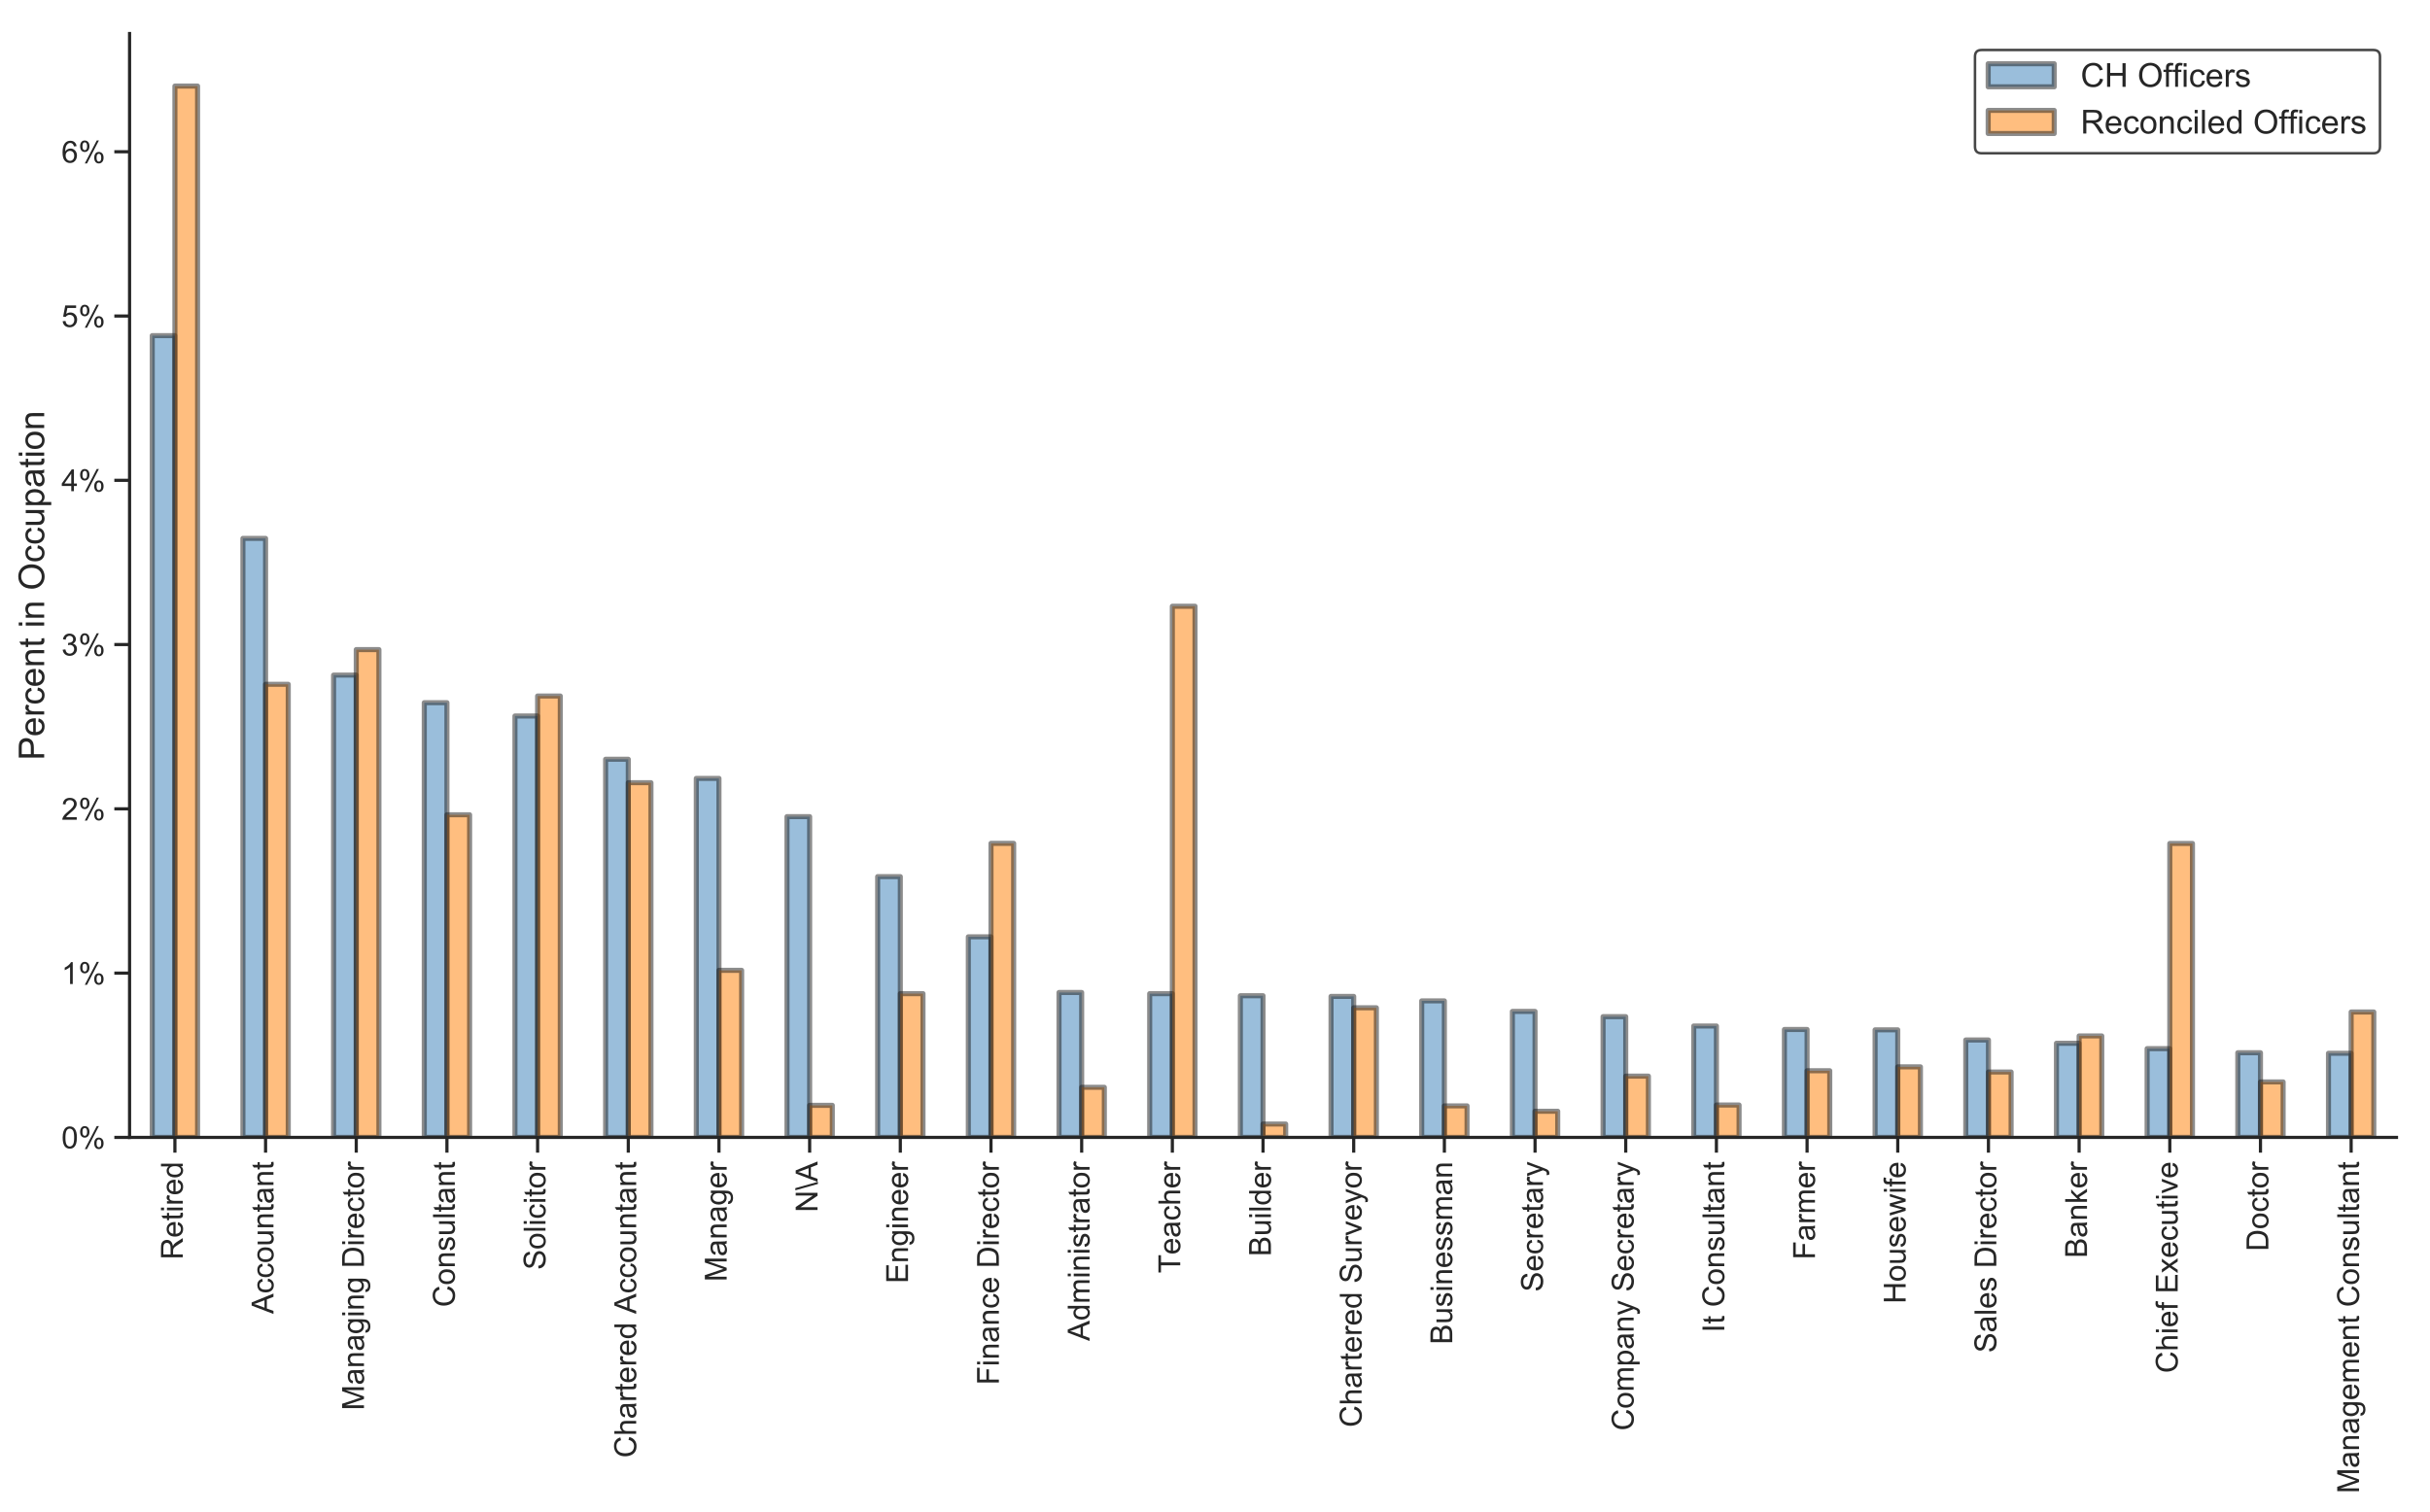 <?xml version="1.0" encoding="utf-8" standalone="no"?>
<!DOCTYPE svg PUBLIC "-//W3C//DTD SVG 1.1//EN"
  "http://www.w3.org/Graphics/SVG/1.1/DTD/svg11.dtd">
<!-- Created with matplotlib (http://matplotlib.org/) -->
<svg height="595.516pt" version="1.1" viewBox="0 0 957.027 595.516" width="957.027pt" xmlns="http://www.w3.org/2000/svg" xmlns:xlink="http://www.w3.org/1999/xlink">
 <defs>
  <style type="text/css">
*{stroke-linecap:butt;stroke-linejoin:round;}
  </style>
 </defs>
 <g id="figure_1">
  <g id="patch_1">
   <path d="M 0 595.516 
L 957.027 595.516 
L 957.027 0 
L 0 0 
z
" style="fill:#ffffff;"/>
  </g>
  <g id="axes_1">
   <g id="patch_2">
    <path d="M 51.027 448.08 
L 943.827 448.08 
L 943.827 13.2 
L 51.027 13.2 
z
" style="fill:#ffffff;"/>
   </g>
   <g id="matplotlib.axis_1">
    <g id="xtick_1">
     <g id="line2d_1">
      <defs>
       <path d="M 0 0 
L 0 6 
" id="md5691212ab" style="stroke:#262626;stroke-width:1.25;"/>
      </defs>
      <g>
       <use style="fill:#262626;stroke:#262626;stroke-width:1.25;" x="68.883" xlink:href="#md5691212ab" y="448.08"/>
      </g>
     </g>
     <g id="text_1">
      <!-- Retired -->
      <defs>
       <path d="M 7.859 0 
L 7.859 71.578 
L 39.594 71.578 
Q 49.172 71.578 54.141 69.641 
Q 59.125 67.719 62.109 62.828 
Q 65.094 57.953 65.094 52.047 
Q 65.094 44.438 60.156 39.203 
Q 55.219 33.984 44.922 32.562 
Q 48.688 30.766 50.641 29 
Q 54.781 25.203 58.5 19.484 
L 70.953 0 
L 59.031 0 
L 49.562 14.891 
Q 45.406 21.344 42.719 24.75 
Q 40.047 28.172 37.922 29.531 
Q 35.797 30.906 33.594 31.453 
Q 31.984 31.781 28.328 31.781 
L 17.328 31.781 
L 17.328 0 
z
M 17.328 39.984 
L 37.703 39.984 
Q 44.188 39.984 47.844 41.328 
Q 51.516 42.672 53.422 45.625 
Q 55.328 48.578 55.328 52.047 
Q 55.328 57.125 51.641 60.391 
Q 47.953 63.672 39.984 63.672 
L 17.328 63.672 
z
" id="ArialMT-52"/>
       <path d="M 42.094 16.703 
L 51.172 15.578 
Q 49.031 7.625 43.219 3.219 
Q 37.406 -1.172 28.375 -1.172 
Q 17 -1.172 10.328 5.828 
Q 3.656 12.844 3.656 25.484 
Q 3.656 38.578 10.391 45.797 
Q 17.141 53.031 27.875 53.031 
Q 38.281 53.031 44.875 45.953 
Q 51.469 38.875 51.469 26.031 
Q 51.469 25.25 51.422 23.688 
L 12.75 23.688 
Q 13.234 15.141 17.578 10.594 
Q 21.922 6.062 28.422 6.062 
Q 33.25 6.062 36.672 8.594 
Q 40.094 11.141 42.094 16.703 
z
M 13.234 30.906 
L 42.188 30.906 
Q 41.609 37.453 38.875 40.719 
Q 34.672 45.797 27.984 45.797 
Q 21.922 45.797 17.797 41.75 
Q 13.672 37.703 13.234 30.906 
z
" id="ArialMT-65"/>
       <path d="M 25.781 7.859 
L 27.047 0.094 
Q 23.344 -0.688 20.406 -0.688 
Q 15.625 -0.688 12.984 0.828 
Q 10.359 2.344 9.281 4.812 
Q 8.203 7.281 8.203 15.188 
L 8.203 45.016 
L 1.766 45.016 
L 1.766 51.859 
L 8.203 51.859 
L 8.203 64.703 
L 16.938 69.969 
L 16.938 51.859 
L 25.781 51.859 
L 25.781 45.016 
L 16.938 45.016 
L 16.938 14.703 
Q 16.938 10.938 17.406 9.859 
Q 17.875 8.797 18.922 8.156 
Q 19.969 7.516 21.922 7.516 
Q 23.391 7.516 25.781 7.859 
z
" id="ArialMT-74"/>
       <path d="M 6.641 61.469 
L 6.641 71.578 
L 15.438 71.578 
L 15.438 61.469 
z
M 6.641 0 
L 6.641 51.859 
L 15.438 51.859 
L 15.438 0 
z
" id="ArialMT-69"/>
       <path d="M 6.5 0 
L 6.5 51.859 
L 14.406 51.859 
L 14.406 44 
Q 17.438 49.516 20 51.266 
Q 22.562 53.031 25.641 53.031 
Q 30.078 53.031 34.672 50.203 
L 31.641 42.047 
Q 28.422 43.953 25.203 43.953 
Q 22.312 43.953 20.016 42.219 
Q 17.719 40.484 16.75 37.406 
Q 15.281 32.719 15.281 27.156 
L 15.281 0 
z
" id="ArialMT-72"/>
       <path d="M 40.234 0 
L 40.234 6.547 
Q 35.297 -1.172 25.734 -1.172 
Q 19.531 -1.172 14.328 2.25 
Q 9.125 5.672 6.266 11.797 
Q 3.422 17.922 3.422 25.875 
Q 3.422 33.641 6 39.969 
Q 8.594 46.297 13.766 49.656 
Q 18.953 53.031 25.344 53.031 
Q 30.031 53.031 33.688 51.047 
Q 37.359 49.078 39.656 45.906 
L 39.656 71.578 
L 48.391 71.578 
L 48.391 0 
z
M 12.453 25.875 
Q 12.453 15.922 16.641 10.984 
Q 20.844 6.062 26.562 6.062 
Q 32.328 6.062 36.344 10.766 
Q 40.375 15.484 40.375 25.141 
Q 40.375 35.797 36.266 40.766 
Q 32.172 45.75 26.172 45.75 
Q 20.312 45.75 16.375 40.969 
Q 12.453 36.188 12.453 25.875 
z
" id="ArialMT-64"/>
      </defs>
      <g style="fill:#262626;" transform="translate(71.985 496.261)rotate(-90)scale(0.12 -0.12)">
       <use xlink:href="#ArialMT-52"/>
       <use x="72.217" xlink:href="#ArialMT-65"/>
       <use x="127.832" xlink:href="#ArialMT-74"/>
       <use x="155.615" xlink:href="#ArialMT-69"/>
       <use x="177.832" xlink:href="#ArialMT-72"/>
       <use x="211.133" xlink:href="#ArialMT-65"/>
       <use x="266.748" xlink:href="#ArialMT-64"/>
      </g>
     </g>
    </g>
    <g id="xtick_2">
     <g id="line2d_2">
      <g>
       <use style="fill:#262626;stroke:#262626;stroke-width:1.25;" x="104.595" xlink:href="#md5691212ab" y="448.08"/>
      </g>
     </g>
     <g id="text_2">
      <!-- Accountant -->
      <defs>
       <path d="M -0.141 0 
L 27.344 71.578 
L 37.547 71.578 
L 66.844 0 
L 56.062 0 
L 47.703 21.688 
L 17.781 21.688 
L 9.906 0 
z
M 20.516 29.391 
L 44.781 29.391 
L 37.312 49.219 
Q 33.891 58.25 32.234 64.062 
Q 30.859 57.172 28.375 50.391 
z
" id="ArialMT-41"/>
       <path d="M 40.438 19 
L 49.078 17.875 
Q 47.656 8.938 41.812 3.875 
Q 35.984 -1.172 27.484 -1.172 
Q 16.844 -1.172 10.375 5.781 
Q 3.906 12.75 3.906 25.734 
Q 3.906 34.125 6.688 40.422 
Q 9.469 46.734 15.156 49.875 
Q 20.844 53.031 27.547 53.031 
Q 35.984 53.031 41.359 48.75 
Q 46.734 44.484 48.25 36.625 
L 39.703 35.297 
Q 38.484 40.531 35.375 43.156 
Q 32.281 45.797 27.875 45.797 
Q 21.234 45.797 17.078 41.031 
Q 12.938 36.281 12.938 25.984 
Q 12.938 15.531 16.938 10.797 
Q 20.953 6.062 27.391 6.062 
Q 32.562 6.062 36.031 9.234 
Q 39.5 12.406 40.438 19 
z
" id="ArialMT-63"/>
       <path d="M 3.328 25.922 
Q 3.328 40.328 11.328 47.266 
Q 18.016 53.031 27.641 53.031 
Q 38.328 53.031 45.109 46.016 
Q 51.906 39.016 51.906 26.656 
Q 51.906 16.656 48.906 10.906 
Q 45.906 5.172 40.156 2 
Q 34.422 -1.172 27.641 -1.172 
Q 16.75 -1.172 10.031 5.812 
Q 3.328 12.797 3.328 25.922 
z
M 12.359 25.922 
Q 12.359 15.969 16.703 11.016 
Q 21.047 6.062 27.641 6.062 
Q 34.188 6.062 38.531 11.031 
Q 42.875 16.016 42.875 26.219 
Q 42.875 35.844 38.5 40.797 
Q 34.125 45.75 27.641 45.75 
Q 21.047 45.75 16.703 40.812 
Q 12.359 35.891 12.359 25.922 
z
" id="ArialMT-6f"/>
       <path d="M 40.578 0 
L 40.578 7.625 
Q 34.516 -1.172 24.125 -1.172 
Q 19.531 -1.172 15.547 0.578 
Q 11.578 2.344 9.641 5 
Q 7.719 7.672 6.938 11.531 
Q 6.391 14.109 6.391 19.734 
L 6.391 51.859 
L 15.188 51.859 
L 15.188 23.094 
Q 15.188 16.219 15.719 13.812 
Q 16.547 10.359 19.234 8.375 
Q 21.922 6.391 25.875 6.391 
Q 29.828 6.391 33.297 8.422 
Q 36.766 10.453 38.203 13.938 
Q 39.656 17.438 39.656 24.078 
L 39.656 51.859 
L 48.438 51.859 
L 48.438 0 
z
" id="ArialMT-75"/>
       <path d="M 6.594 0 
L 6.594 51.859 
L 14.5 51.859 
L 14.5 44.484 
Q 20.219 53.031 31 53.031 
Q 35.688 53.031 39.625 51.344 
Q 43.562 49.656 45.516 46.922 
Q 47.469 44.188 48.25 40.438 
Q 48.734 37.984 48.734 31.891 
L 48.734 0 
L 39.938 0 
L 39.938 31.547 
Q 39.938 36.922 38.906 39.578 
Q 37.891 42.234 35.281 43.812 
Q 32.672 45.406 29.156 45.406 
Q 23.531 45.406 19.453 41.844 
Q 15.375 38.281 15.375 28.328 
L 15.375 0 
z
" id="ArialMT-6e"/>
       <path d="M 40.438 6.391 
Q 35.547 2.25 31.031 0.531 
Q 26.516 -1.172 21.344 -1.172 
Q 12.797 -1.172 8.203 3 
Q 3.609 7.172 3.609 13.672 
Q 3.609 17.484 5.344 20.625 
Q 7.078 23.781 9.891 25.688 
Q 12.703 27.594 16.219 28.562 
Q 18.797 29.25 24.031 29.891 
Q 34.672 31.156 39.703 32.906 
Q 39.75 34.719 39.75 35.203 
Q 39.75 40.578 37.25 42.781 
Q 33.891 45.75 27.25 45.75 
Q 21.047 45.75 18.094 43.578 
Q 15.141 41.406 13.719 35.891 
L 5.125 37.062 
Q 6.297 42.578 8.984 45.969 
Q 11.672 49.359 16.75 51.188 
Q 21.828 53.031 28.516 53.031 
Q 35.156 53.031 39.297 51.469 
Q 43.453 49.906 45.406 47.531 
Q 47.359 45.172 48.141 41.547 
Q 48.578 39.312 48.578 33.453 
L 48.578 21.734 
Q 48.578 9.469 49.141 6.219 
Q 49.703 2.984 51.375 0 
L 42.188 0 
Q 40.828 2.734 40.438 6.391 
z
M 39.703 26.031 
Q 34.906 24.078 25.344 22.703 
Q 19.922 21.922 17.672 20.938 
Q 15.438 19.969 14.203 18.094 
Q 12.984 16.219 12.984 13.922 
Q 12.984 10.406 15.641 8.062 
Q 18.312 5.719 23.438 5.719 
Q 28.516 5.719 32.469 7.938 
Q 36.422 10.156 38.281 14.016 
Q 39.703 17 39.703 22.797 
z
" id="ArialMT-61"/>
      </defs>
      <g style="fill:#262626;" transform="translate(107.697 517.617)rotate(-90)scale(0.12 -0.12)">
       <use xlink:href="#ArialMT-41"/>
       <use x="66.699" xlink:href="#ArialMT-63"/>
       <use x="116.699" xlink:href="#ArialMT-63"/>
       <use x="166.699" xlink:href="#ArialMT-6f"/>
       <use x="222.314" xlink:href="#ArialMT-75"/>
       <use x="277.93" xlink:href="#ArialMT-6e"/>
       <use x="333.545" xlink:href="#ArialMT-74"/>
       <use x="361.328" xlink:href="#ArialMT-61"/>
       <use x="416.943" xlink:href="#ArialMT-6e"/>
       <use x="472.559" xlink:href="#ArialMT-74"/>
      </g>
     </g>
    </g>
    <g id="xtick_3">
     <g id="line2d_3">
      <g>
       <use style="fill:#262626;stroke:#262626;stroke-width:1.25;" x="140.307" xlink:href="#md5691212ab" y="448.08"/>
      </g>
     </g>
     <g id="text_3">
      <!-- Managing Director -->
      <defs>
       <path d="M 7.422 0 
L 7.422 71.578 
L 21.688 71.578 
L 38.625 20.906 
Q 40.969 13.812 42.047 10.297 
Q 43.266 14.203 45.844 21.781 
L 62.984 71.578 
L 75.734 71.578 
L 75.734 0 
L 66.609 0 
L 66.609 59.906 
L 45.797 0 
L 37.25 0 
L 16.547 60.938 
L 16.547 0 
z
" id="ArialMT-4d"/>
       <path d="M 4.984 -4.297 
L 13.531 -5.562 
Q 14.062 -9.516 16.5 -11.328 
Q 19.781 -13.766 25.438 -13.766 
Q 31.547 -13.766 34.859 -11.328 
Q 38.188 -8.891 39.359 -4.5 
Q 40.047 -1.812 39.984 6.781 
Q 34.234 0 25.641 0 
Q 14.938 0 9.078 7.719 
Q 3.219 15.438 3.219 26.219 
Q 3.219 33.641 5.906 39.906 
Q 8.594 46.188 13.688 49.609 
Q 18.797 53.031 25.688 53.031 
Q 34.859 53.031 40.828 45.609 
L 40.828 51.859 
L 48.922 51.859 
L 48.922 7.031 
Q 48.922 -5.078 46.453 -10.125 
Q 44 -15.188 38.641 -18.109 
Q 33.297 -21.047 25.484 -21.047 
Q 16.219 -21.047 10.5 -16.875 
Q 4.781 -12.703 4.984 -4.297 
z
M 12.25 26.859 
Q 12.25 16.656 16.297 11.969 
Q 20.359 7.281 26.469 7.281 
Q 32.516 7.281 36.609 11.938 
Q 40.719 16.609 40.719 26.562 
Q 40.719 36.078 36.5 40.906 
Q 32.281 45.75 26.312 45.75 
Q 20.453 45.75 16.344 40.984 
Q 12.25 36.234 12.25 26.859 
z
" id="ArialMT-67"/>
       <path id="ArialMT-20"/>
       <path d="M 7.719 0 
L 7.719 71.578 
L 32.375 71.578 
Q 40.719 71.578 45.125 70.562 
Q 51.266 69.141 55.609 65.438 
Q 61.281 60.641 64.078 53.188 
Q 66.891 45.75 66.891 36.188 
Q 66.891 28.031 64.984 21.734 
Q 63.094 15.438 60.109 11.297 
Q 57.125 7.172 53.578 4.797 
Q 50.047 2.438 45.047 1.219 
Q 40.047 0 33.547 0 
z
M 17.188 8.453 
L 32.469 8.453 
Q 39.547 8.453 43.578 9.766 
Q 47.609 11.078 50 13.484 
Q 53.375 16.844 55.25 22.531 
Q 57.125 28.219 57.125 36.328 
Q 57.125 47.562 53.438 53.594 
Q 49.75 59.625 44.484 61.672 
Q 40.672 63.141 32.234 63.141 
L 17.188 63.141 
z
" id="ArialMT-44"/>
      </defs>
      <g style="fill:#262626;" transform="translate(143.338 555.618)rotate(-90)scale(0.12 -0.12)">
       <use xlink:href="#ArialMT-4d"/>
       <use x="83.301" xlink:href="#ArialMT-61"/>
       <use x="138.916" xlink:href="#ArialMT-6e"/>
       <use x="194.531" xlink:href="#ArialMT-61"/>
       <use x="250.146" xlink:href="#ArialMT-67"/>
       <use x="305.762" xlink:href="#ArialMT-69"/>
       <use x="327.979" xlink:href="#ArialMT-6e"/>
       <use x="383.594" xlink:href="#ArialMT-67"/>
       <use x="439.209" xlink:href="#ArialMT-20"/>
       <use x="466.992" xlink:href="#ArialMT-44"/>
       <use x="539.209" xlink:href="#ArialMT-69"/>
       <use x="561.426" xlink:href="#ArialMT-72"/>
       <use x="594.727" xlink:href="#ArialMT-65"/>
       <use x="650.342" xlink:href="#ArialMT-63"/>
       <use x="700.342" xlink:href="#ArialMT-74"/>
       <use x="728.125" xlink:href="#ArialMT-6f"/>
       <use x="783.74" xlink:href="#ArialMT-72"/>
      </g>
     </g>
    </g>
    <g id="xtick_4">
     <g id="line2d_4">
      <g>
       <use style="fill:#262626;stroke:#262626;stroke-width:1.25;" x="176.019" xlink:href="#md5691212ab" y="448.08"/>
      </g>
     </g>
     <g id="text_4">
      <!-- Consultant -->
      <defs>
       <path d="M 58.797 25.094 
L 68.266 22.703 
Q 65.281 11.031 57.547 4.906 
Q 49.812 -1.219 38.625 -1.219 
Q 27.047 -1.219 19.797 3.484 
Q 12.547 8.203 8.766 17.141 
Q 4.984 26.078 4.984 36.328 
Q 4.984 47.516 9.25 55.828 
Q 13.531 64.156 21.406 68.469 
Q 29.297 72.797 38.766 72.797 
Q 49.516 72.797 56.828 67.328 
Q 64.156 61.859 67.047 51.953 
L 57.719 49.75 
Q 55.219 57.562 50.484 61.125 
Q 45.75 64.703 38.578 64.703 
Q 30.328 64.703 24.781 60.734 
Q 19.234 56.781 16.984 50.109 
Q 14.75 43.453 14.75 36.375 
Q 14.75 27.25 17.406 20.438 
Q 20.062 13.625 25.672 10.25 
Q 31.297 6.891 37.844 6.891 
Q 45.797 6.891 51.312 11.469 
Q 56.844 16.062 58.797 25.094 
z
" id="ArialMT-43"/>
       <path d="M 3.078 15.484 
L 11.766 16.844 
Q 12.5 11.625 15.844 8.844 
Q 19.188 6.062 25.203 6.062 
Q 31.25 6.062 34.172 8.516 
Q 37.109 10.984 37.109 14.312 
Q 37.109 17.281 34.516 19 
Q 32.719 20.172 25.531 21.969 
Q 15.875 24.422 12.141 26.203 
Q 8.406 27.984 6.469 31.125 
Q 4.547 34.281 4.547 38.094 
Q 4.547 41.547 6.125 44.5 
Q 7.719 47.469 10.453 49.422 
Q 12.5 50.922 16.031 51.969 
Q 19.578 53.031 23.641 53.031 
Q 29.734 53.031 34.344 51.266 
Q 38.969 49.516 41.156 46.5 
Q 43.359 43.5 44.188 38.484 
L 35.594 37.312 
Q 35.016 41.312 32.203 43.547 
Q 29.391 45.797 24.266 45.797 
Q 18.219 45.797 15.625 43.797 
Q 13.031 41.797 13.031 39.109 
Q 13.031 37.406 14.109 36.031 
Q 15.188 34.625 17.484 33.688 
Q 18.797 33.203 25.25 31.453 
Q 34.578 28.953 38.25 27.359 
Q 41.938 25.781 44.031 22.75 
Q 46.141 19.734 46.141 15.234 
Q 46.141 10.844 43.578 6.953 
Q 41.016 3.078 36.172 0.953 
Q 31.344 -1.172 25.25 -1.172 
Q 15.141 -1.172 9.844 3.031 
Q 4.547 7.234 3.078 15.484 
z
" id="ArialMT-73"/>
       <path d="M 6.391 0 
L 6.391 71.578 
L 15.188 71.578 
L 15.188 0 
z
" id="ArialMT-6c"/>
      </defs>
      <g style="fill:#262626;" transform="translate(179.121 514.946)rotate(-90)scale(0.12 -0.12)">
       <use xlink:href="#ArialMT-43"/>
       <use x="72.217" xlink:href="#ArialMT-6f"/>
       <use x="127.832" xlink:href="#ArialMT-6e"/>
       <use x="183.447" xlink:href="#ArialMT-73"/>
       <use x="233.447" xlink:href="#ArialMT-75"/>
       <use x="289.062" xlink:href="#ArialMT-6c"/>
       <use x="311.279" xlink:href="#ArialMT-74"/>
       <use x="339.062" xlink:href="#ArialMT-61"/>
       <use x="394.678" xlink:href="#ArialMT-6e"/>
       <use x="450.293" xlink:href="#ArialMT-74"/>
      </g>
     </g>
    </g>
    <g id="xtick_5">
     <g id="line2d_5">
      <g>
       <use style="fill:#262626;stroke:#262626;stroke-width:1.25;" x="211.731" xlink:href="#md5691212ab" y="448.08"/>
      </g>
     </g>
     <g id="text_5">
      <!-- Solicitor -->
      <defs>
       <path d="M 4.5 23 
L 13.422 23.781 
Q 14.062 18.406 16.375 14.969 
Q 18.703 11.531 23.578 9.406 
Q 28.469 7.281 34.578 7.281 
Q 39.984 7.281 44.141 8.891 
Q 48.297 10.5 50.312 13.297 
Q 52.344 16.109 52.344 19.438 
Q 52.344 22.797 50.391 25.312 
Q 48.438 27.828 43.953 29.547 
Q 41.062 30.672 31.203 33.031 
Q 21.344 35.406 17.391 37.5 
Q 12.25 40.188 9.734 44.156 
Q 7.234 48.141 7.234 53.078 
Q 7.234 58.5 10.297 63.203 
Q 13.375 67.922 19.281 70.359 
Q 25.203 72.797 32.422 72.797 
Q 40.375 72.797 46.453 70.234 
Q 52.547 67.672 55.812 62.688 
Q 59.078 57.719 59.328 51.422 
L 50.25 50.734 
Q 49.516 57.516 45.281 60.984 
Q 41.062 64.453 32.812 64.453 
Q 24.219 64.453 20.281 61.297 
Q 16.359 58.156 16.359 53.719 
Q 16.359 49.859 19.141 47.359 
Q 21.875 44.875 33.422 42.266 
Q 44.969 39.656 49.266 37.703 
Q 55.516 34.812 58.484 30.391 
Q 61.469 25.984 61.469 20.219 
Q 61.469 14.5 58.203 9.438 
Q 54.938 4.391 48.797 1.578 
Q 42.672 -1.219 35.016 -1.219 
Q 25.297 -1.219 18.719 1.609 
Q 12.156 4.438 8.422 10.125 
Q 4.688 15.828 4.5 23 
z
" id="ArialMT-53"/>
      </defs>
      <g style="fill:#262626;" transform="translate(214.833 500.259)rotate(-90)scale(0.12 -0.12)">
       <use xlink:href="#ArialMT-53"/>
       <use x="66.699" xlink:href="#ArialMT-6f"/>
       <use x="122.314" xlink:href="#ArialMT-6c"/>
       <use x="144.531" xlink:href="#ArialMT-69"/>
       <use x="166.748" xlink:href="#ArialMT-63"/>
       <use x="216.748" xlink:href="#ArialMT-69"/>
       <use x="238.965" xlink:href="#ArialMT-74"/>
       <use x="266.748" xlink:href="#ArialMT-6f"/>
       <use x="322.363" xlink:href="#ArialMT-72"/>
      </g>
     </g>
    </g>
    <g id="xtick_6">
     <g id="line2d_6">
      <g>
       <use style="fill:#262626;stroke:#262626;stroke-width:1.25;" x="247.443" xlink:href="#md5691212ab" y="448.08"/>
      </g>
     </g>
     <g id="text_6">
      <!-- Chartered Accountant -->
      <defs>
       <path d="M 6.594 0 
L 6.594 71.578 
L 15.375 71.578 
L 15.375 45.906 
Q 21.531 53.031 30.906 53.031 
Q 36.672 53.031 40.922 50.75 
Q 45.172 48.484 47 44.484 
Q 48.828 40.484 48.828 32.859 
L 48.828 0 
L 40.047 0 
L 40.047 32.859 
Q 40.047 39.453 37.188 42.453 
Q 34.328 45.453 29.109 45.453 
Q 25.203 45.453 21.75 43.422 
Q 18.312 41.406 16.844 37.938 
Q 15.375 34.469 15.375 28.375 
L 15.375 0 
z
" id="ArialMT-68"/>
      </defs>
      <g style="fill:#262626;" transform="translate(250.545 574.299)rotate(-90)scale(0.12 -0.12)">
       <use xlink:href="#ArialMT-43"/>
       <use x="72.217" xlink:href="#ArialMT-68"/>
       <use x="127.832" xlink:href="#ArialMT-61"/>
       <use x="183.447" xlink:href="#ArialMT-72"/>
       <use x="216.748" xlink:href="#ArialMT-74"/>
       <use x="244.531" xlink:href="#ArialMT-65"/>
       <use x="300.146" xlink:href="#ArialMT-72"/>
       <use x="333.447" xlink:href="#ArialMT-65"/>
       <use x="389.062" xlink:href="#ArialMT-64"/>
       <use x="444.678" xlink:href="#ArialMT-20"/>
       <use x="472.383" xlink:href="#ArialMT-41"/>
       <use x="539.082" xlink:href="#ArialMT-63"/>
       <use x="589.082" xlink:href="#ArialMT-63"/>
       <use x="639.082" xlink:href="#ArialMT-6f"/>
       <use x="694.697" xlink:href="#ArialMT-75"/>
       <use x="750.312" xlink:href="#ArialMT-6e"/>
       <use x="805.928" xlink:href="#ArialMT-74"/>
       <use x="833.711" xlink:href="#ArialMT-61"/>
       <use x="889.326" xlink:href="#ArialMT-6e"/>
       <use x="944.941" xlink:href="#ArialMT-74"/>
      </g>
     </g>
    </g>
    <g id="xtick_7">
     <g id="line2d_7">
      <g>
       <use style="fill:#262626;stroke:#262626;stroke-width:1.25;" x="283.155" xlink:href="#md5691212ab" y="448.08"/>
      </g>
     </g>
     <g id="text_7">
      <!-- Manager -->
      <g style="fill:#262626;" transform="translate(286.186 504.937)rotate(-90)scale(0.12 -0.12)">
       <use xlink:href="#ArialMT-4d"/>
       <use x="83.301" xlink:href="#ArialMT-61"/>
       <use x="138.916" xlink:href="#ArialMT-6e"/>
       <use x="194.531" xlink:href="#ArialMT-61"/>
       <use x="250.146" xlink:href="#ArialMT-67"/>
       <use x="305.762" xlink:href="#ArialMT-65"/>
       <use x="361.377" xlink:href="#ArialMT-72"/>
      </g>
     </g>
    </g>
    <g id="xtick_8">
     <g id="line2d_8">
      <g>
       <use style="fill:#262626;stroke:#262626;stroke-width:1.25;" x="318.867" xlink:href="#md5691212ab" y="448.08"/>
      </g>
     </g>
     <g id="text_8">
      <!-- N\A -->
      <defs>
       <path d="M 7.625 0 
L 7.625 71.578 
L 17.328 71.578 
L 54.938 15.375 
L 54.938 71.578 
L 64.016 71.578 
L 64.016 0 
L 54.297 0 
L 16.703 56.25 
L 16.703 0 
z
" id="ArialMT-4e"/>
       <path d="M 20.75 -1.219 
L 0 72.797 
L 7.078 72.797 
L 27.781 -1.219 
z
" id="ArialMT-5c"/>
      </defs>
      <g style="fill:#262626;" transform="translate(321.969 477.584)rotate(-90)scale(0.12 -0.12)">
       <use xlink:href="#ArialMT-4e"/>
       <use x="72.217" xlink:href="#ArialMT-5c"/>
       <use x="100" xlink:href="#ArialMT-41"/>
      </g>
     </g>
    </g>
    <g id="xtick_9">
     <g id="line2d_9">
      <g>
       <use style="fill:#262626;stroke:#262626;stroke-width:1.25;" x="354.579" xlink:href="#md5691212ab" y="448.08"/>
      </g>
     </g>
     <g id="text_9">
      <!-- Engineer -->
      <defs>
       <path d="M 7.906 0 
L 7.906 71.578 
L 59.672 71.578 
L 59.672 63.141 
L 17.391 63.141 
L 17.391 41.219 
L 56.984 41.219 
L 56.984 32.812 
L 17.391 32.812 
L 17.391 8.453 
L 61.328 8.453 
L 61.328 0 
z
" id="ArialMT-45"/>
      </defs>
      <g style="fill:#262626;" transform="translate(357.61 505.612)rotate(-90)scale(0.12 -0.12)">
       <use xlink:href="#ArialMT-45"/>
       <use x="66.699" xlink:href="#ArialMT-6e"/>
       <use x="122.314" xlink:href="#ArialMT-67"/>
       <use x="177.93" xlink:href="#ArialMT-69"/>
       <use x="200.146" xlink:href="#ArialMT-6e"/>
       <use x="255.762" xlink:href="#ArialMT-65"/>
       <use x="311.377" xlink:href="#ArialMT-65"/>
       <use x="366.992" xlink:href="#ArialMT-72"/>
      </g>
     </g>
    </g>
    <g id="xtick_10">
     <g id="line2d_10">
      <g>
       <use style="fill:#262626;stroke:#262626;stroke-width:1.25;" x="390.291" xlink:href="#md5691212ab" y="448.08"/>
      </g>
     </g>
     <g id="text_10">
      <!-- Finance Director -->
      <defs>
       <path d="M 8.203 0 
L 8.203 71.578 
L 56.5 71.578 
L 56.5 63.141 
L 17.672 63.141 
L 17.672 40.969 
L 51.266 40.969 
L 51.266 32.516 
L 17.672 32.516 
L 17.672 0 
z
" id="ArialMT-46"/>
      </defs>
      <g style="fill:#262626;" transform="translate(393.393 545.606)rotate(-90)scale(0.12 -0.12)">
       <use xlink:href="#ArialMT-46"/>
       <use x="61.084" xlink:href="#ArialMT-69"/>
       <use x="83.301" xlink:href="#ArialMT-6e"/>
       <use x="138.916" xlink:href="#ArialMT-61"/>
       <use x="194.531" xlink:href="#ArialMT-6e"/>
       <use x="250.146" xlink:href="#ArialMT-63"/>
       <use x="300.146" xlink:href="#ArialMT-65"/>
       <use x="355.762" xlink:href="#ArialMT-20"/>
       <use x="383.545" xlink:href="#ArialMT-44"/>
       <use x="455.762" xlink:href="#ArialMT-69"/>
       <use x="477.979" xlink:href="#ArialMT-72"/>
       <use x="511.279" xlink:href="#ArialMT-65"/>
       <use x="566.895" xlink:href="#ArialMT-63"/>
       <use x="616.895" xlink:href="#ArialMT-74"/>
       <use x="644.678" xlink:href="#ArialMT-6f"/>
       <use x="700.293" xlink:href="#ArialMT-72"/>
      </g>
     </g>
    </g>
    <g id="xtick_11">
     <g id="line2d_11">
      <g>
       <use style="fill:#262626;stroke:#262626;stroke-width:1.25;" x="426.003" xlink:href="#md5691212ab" y="448.08"/>
      </g>
     </g>
     <g id="text_11">
      <!-- Administrator -->
      <defs>
       <path d="M 6.594 0 
L 6.594 51.859 
L 14.453 51.859 
L 14.453 44.578 
Q 16.891 48.391 20.938 50.703 
Q 25 53.031 30.172 53.031 
Q 35.938 53.031 39.625 50.641 
Q 43.312 48.25 44.828 43.953 
Q 50.984 53.031 60.844 53.031 
Q 68.562 53.031 72.703 48.75 
Q 76.859 44.484 76.859 35.594 
L 76.859 0 
L 68.109 0 
L 68.109 32.672 
Q 68.109 37.938 67.25 40.25 
Q 66.406 42.578 64.156 43.984 
Q 61.922 45.406 58.891 45.406 
Q 53.422 45.406 49.797 41.766 
Q 46.188 38.141 46.188 30.125 
L 46.188 0 
L 37.406 0 
L 37.406 33.688 
Q 37.406 39.547 35.25 42.469 
Q 33.109 45.406 28.219 45.406 
Q 24.516 45.406 21.359 43.453 
Q 18.219 41.5 16.797 37.734 
Q 15.375 33.984 15.375 26.906 
L 15.375 0 
z
" id="ArialMT-6d"/>
      </defs>
      <g style="fill:#262626;" transform="translate(429.105 528.264)rotate(-90)scale(0.12 -0.12)">
       <use xlink:href="#ArialMT-41"/>
       <use x="66.699" xlink:href="#ArialMT-64"/>
       <use x="122.314" xlink:href="#ArialMT-6d"/>
       <use x="205.615" xlink:href="#ArialMT-69"/>
       <use x="227.832" xlink:href="#ArialMT-6e"/>
       <use x="283.447" xlink:href="#ArialMT-69"/>
       <use x="305.664" xlink:href="#ArialMT-73"/>
       <use x="355.664" xlink:href="#ArialMT-74"/>
       <use x="383.447" xlink:href="#ArialMT-72"/>
       <use x="416.748" xlink:href="#ArialMT-61"/>
       <use x="472.363" xlink:href="#ArialMT-74"/>
       <use x="500.146" xlink:href="#ArialMT-6f"/>
       <use x="555.762" xlink:href="#ArialMT-72"/>
      </g>
     </g>
    </g>
    <g id="xtick_12">
     <g id="line2d_12">
      <g>
       <use style="fill:#262626;stroke:#262626;stroke-width:1.25;" x="461.715" xlink:href="#md5691212ab" y="448.08"/>
      </g>
     </g>
     <g id="text_12">
      <!-- Teacher -->
      <defs>
       <path d="M 25.922 0 
L 25.922 63.141 
L 2.344 63.141 
L 2.344 71.578 
L 59.078 71.578 
L 59.078 63.141 
L 35.406 63.141 
L 35.406 0 
z
" id="ArialMT-54"/>
      </defs>
      <g style="fill:#262626;" transform="translate(464.817 501.577)rotate(-90)scale(0.12 -0.12)">
       <use xlink:href="#ArialMT-54"/>
       <use x="60.912" xlink:href="#ArialMT-65"/>
       <use x="116.527" xlink:href="#ArialMT-61"/>
       <use x="172.143" xlink:href="#ArialMT-63"/>
       <use x="222.143" xlink:href="#ArialMT-68"/>
       <use x="277.758" xlink:href="#ArialMT-65"/>
       <use x="333.373" xlink:href="#ArialMT-72"/>
      </g>
     </g>
    </g>
    <g id="xtick_13">
     <g id="line2d_13">
      <g>
       <use style="fill:#262626;stroke:#262626;stroke-width:1.25;" x="497.427" xlink:href="#md5691212ab" y="448.08"/>
      </g>
     </g>
     <g id="text_13">
      <!-- Builder -->
      <defs>
       <path d="M 7.328 0 
L 7.328 71.578 
L 34.188 71.578 
Q 42.391 71.578 47.344 69.406 
Q 52.297 67.234 55.094 62.719 
Q 57.906 58.203 57.906 53.266 
Q 57.906 48.688 55.422 44.625 
Q 52.938 40.578 47.906 38.094 
Q 54.391 36.188 57.875 31.594 
Q 61.375 27 61.375 20.75 
Q 61.375 15.719 59.25 11.391 
Q 57.125 7.078 54 4.734 
Q 50.875 2.391 46.156 1.188 
Q 41.453 0 34.625 0 
z
M 16.797 41.5 
L 32.281 41.5 
Q 38.578 41.5 41.312 42.328 
Q 44.922 43.406 46.75 45.891 
Q 48.578 48.391 48.578 52.156 
Q 48.578 55.719 46.875 58.422 
Q 45.172 61.141 41.984 62.141 
Q 38.812 63.141 31.109 63.141 
L 16.797 63.141 
z
M 16.797 8.453 
L 34.625 8.453 
Q 39.203 8.453 41.062 8.797 
Q 44.344 9.375 46.531 10.734 
Q 48.734 12.109 50.141 14.719 
Q 51.562 17.328 51.562 20.75 
Q 51.562 24.75 49.516 27.703 
Q 47.469 30.672 43.828 31.859 
Q 40.188 33.062 33.344 33.062 
L 16.797 33.062 
z
" id="ArialMT-42"/>
      </defs>
      <g style="fill:#262626;" transform="translate(500.529 494.932)rotate(-90)scale(0.12 -0.12)">
       <use xlink:href="#ArialMT-42"/>
       <use x="66.699" xlink:href="#ArialMT-75"/>
       <use x="122.314" xlink:href="#ArialMT-69"/>
       <use x="144.531" xlink:href="#ArialMT-6c"/>
       <use x="166.748" xlink:href="#ArialMT-64"/>
       <use x="222.363" xlink:href="#ArialMT-65"/>
       <use x="277.979" xlink:href="#ArialMT-72"/>
      </g>
     </g>
    </g>
    <g id="xtick_14">
     <g id="line2d_14">
      <g>
       <use style="fill:#262626;stroke:#262626;stroke-width:1.25;" x="533.139" xlink:href="#md5691212ab" y="448.08"/>
      </g>
     </g>
     <g id="text_14">
      <!-- Chartered Surveyor -->
      <defs>
       <path d="M 21 0 
L 1.266 51.859 
L 10.547 51.859 
L 21.688 20.797 
Q 23.484 15.766 25 10.359 
Q 26.172 14.453 28.266 20.219 
L 39.797 51.859 
L 48.828 51.859 
L 29.203 0 
z
" id="ArialMT-76"/>
       <path d="M 6.203 -19.969 
L 5.219 -11.719 
Q 8.109 -12.5 10.25 -12.5 
Q 13.188 -12.5 14.938 -11.516 
Q 16.703 -10.547 17.828 -8.797 
Q 18.656 -7.469 20.516 -2.25 
Q 20.75 -1.516 21.297 -0.094 
L 1.609 51.859 
L 11.078 51.859 
L 21.875 21.828 
Q 23.969 16.109 25.641 9.812 
Q 27.156 15.875 29.25 21.625 
L 40.328 51.859 
L 49.125 51.859 
L 29.391 -0.875 
Q 26.219 -9.422 24.469 -12.641 
Q 22.125 -17 19.094 -19.016 
Q 16.062 -21.047 11.859 -21.047 
Q 9.328 -21.047 6.203 -19.969 
z
" id="ArialMT-79"/>
      </defs>
      <g style="fill:#262626;" transform="translate(536.244 562.286)rotate(-90)scale(0.12 -0.12)">
       <use xlink:href="#ArialMT-43"/>
       <use x="72.217" xlink:href="#ArialMT-68"/>
       <use x="127.832" xlink:href="#ArialMT-61"/>
       <use x="183.447" xlink:href="#ArialMT-72"/>
       <use x="216.748" xlink:href="#ArialMT-74"/>
       <use x="244.531" xlink:href="#ArialMT-65"/>
       <use x="300.146" xlink:href="#ArialMT-72"/>
       <use x="333.447" xlink:href="#ArialMT-65"/>
       <use x="389.062" xlink:href="#ArialMT-64"/>
       <use x="444.678" xlink:href="#ArialMT-20"/>
       <use x="472.461" xlink:href="#ArialMT-53"/>
       <use x="539.16" xlink:href="#ArialMT-75"/>
       <use x="594.775" xlink:href="#ArialMT-72"/>
       <use x="628.076" xlink:href="#ArialMT-76"/>
       <use x="678.076" xlink:href="#ArialMT-65"/>
       <use x="733.691" xlink:href="#ArialMT-79"/>
       <use x="783.691" xlink:href="#ArialMT-6f"/>
       <use x="839.307" xlink:href="#ArialMT-72"/>
      </g>
     </g>
    </g>
    <g id="xtick_15">
     <g id="line2d_15">
      <g>
       <use style="fill:#262626;stroke:#262626;stroke-width:1.25;" x="568.851" xlink:href="#md5691212ab" y="448.08"/>
      </g>
     </g>
     <g id="text_15">
      <!-- Businessman -->
      <g style="fill:#262626;" transform="translate(571.953 529.612)rotate(-90)scale(0.12 -0.12)">
       <use xlink:href="#ArialMT-42"/>
       <use x="66.699" xlink:href="#ArialMT-75"/>
       <use x="122.314" xlink:href="#ArialMT-73"/>
       <use x="172.314" xlink:href="#ArialMT-69"/>
       <use x="194.531" xlink:href="#ArialMT-6e"/>
       <use x="250.146" xlink:href="#ArialMT-65"/>
       <use x="305.762" xlink:href="#ArialMT-73"/>
       <use x="355.762" xlink:href="#ArialMT-73"/>
       <use x="405.762" xlink:href="#ArialMT-6d"/>
       <use x="489.062" xlink:href="#ArialMT-61"/>
       <use x="544.678" xlink:href="#ArialMT-6e"/>
      </g>
     </g>
    </g>
    <g id="xtick_16">
     <g id="line2d_16">
      <g>
       <use style="fill:#262626;stroke:#262626;stroke-width:1.25;" x="604.563" xlink:href="#md5691212ab" y="448.08"/>
      </g>
     </g>
     <g id="text_16">
      <!-- Secretary -->
      <g style="fill:#262626;" transform="translate(607.668 508.929)rotate(-90)scale(0.12 -0.12)">
       <use xlink:href="#ArialMT-53"/>
       <use x="66.699" xlink:href="#ArialMT-65"/>
       <use x="122.314" xlink:href="#ArialMT-63"/>
       <use x="172.314" xlink:href="#ArialMT-72"/>
       <use x="205.615" xlink:href="#ArialMT-65"/>
       <use x="261.23" xlink:href="#ArialMT-74"/>
       <use x="289.014" xlink:href="#ArialMT-61"/>
       <use x="344.629" xlink:href="#ArialMT-72"/>
       <use x="377.93" xlink:href="#ArialMT-79"/>
      </g>
     </g>
    </g>
    <g id="xtick_17">
     <g id="line2d_17">
      <g>
       <use style="fill:#262626;stroke:#262626;stroke-width:1.25;" x="640.275" xlink:href="#md5691212ab" y="448.08"/>
      </g>
     </g>
     <g id="text_17">
      <!-- Company Secretary -->
      <defs>
       <path d="M 6.594 -19.875 
L 6.594 51.859 
L 14.594 51.859 
L 14.594 45.125 
Q 17.438 49.078 21 51.047 
Q 24.562 53.031 29.641 53.031 
Q 36.281 53.031 41.359 49.609 
Q 46.438 46.188 49.016 39.953 
Q 51.609 33.734 51.609 26.312 
Q 51.609 18.359 48.75 11.984 
Q 45.906 5.609 40.453 2.219 
Q 35.016 -1.172 29 -1.172 
Q 24.609 -1.172 21.109 0.688 
Q 17.625 2.547 15.375 5.375 
L 15.375 -19.875 
z
M 14.547 25.641 
Q 14.547 15.625 18.594 10.844 
Q 22.656 6.062 28.422 6.062 
Q 34.281 6.062 38.453 11.016 
Q 42.625 15.969 42.625 26.375 
Q 42.625 36.281 38.547 41.203 
Q 34.469 46.141 28.812 46.141 
Q 23.188 46.141 18.859 40.891 
Q 14.547 35.641 14.547 25.641 
z
" id="ArialMT-70"/>
      </defs>
      <g style="fill:#262626;" transform="translate(643.38 563.617)rotate(-90)scale(0.12 -0.12)">
       <use xlink:href="#ArialMT-43"/>
       <use x="72.217" xlink:href="#ArialMT-6f"/>
       <use x="127.832" xlink:href="#ArialMT-6d"/>
       <use x="211.133" xlink:href="#ArialMT-70"/>
       <use x="266.748" xlink:href="#ArialMT-61"/>
       <use x="322.363" xlink:href="#ArialMT-6e"/>
       <use x="377.979" xlink:href="#ArialMT-79"/>
       <use x="427.979" xlink:href="#ArialMT-20"/>
       <use x="455.762" xlink:href="#ArialMT-53"/>
       <use x="522.461" xlink:href="#ArialMT-65"/>
       <use x="578.076" xlink:href="#ArialMT-63"/>
       <use x="628.076" xlink:href="#ArialMT-72"/>
       <use x="661.377" xlink:href="#ArialMT-65"/>
       <use x="716.992" xlink:href="#ArialMT-74"/>
       <use x="744.775" xlink:href="#ArialMT-61"/>
       <use x="800.391" xlink:href="#ArialMT-72"/>
       <use x="833.691" xlink:href="#ArialMT-79"/>
      </g>
     </g>
    </g>
    <g id="xtick_18">
     <g id="line2d_18">
      <g>
       <use style="fill:#262626;stroke:#262626;stroke-width:1.25;" x="675.987" xlink:href="#md5691212ab" y="448.08"/>
      </g>
     </g>
     <g id="text_18">
      <!-- It Consultant -->
      <defs>
       <path d="M 9.328 0 
L 9.328 71.578 
L 18.797 71.578 
L 18.797 0 
z
" id="ArialMT-49"/>
      </defs>
      <g style="fill:#262626;" transform="translate(679.089 524.947)rotate(-90)scale(0.12 -0.12)">
       <use xlink:href="#ArialMT-49"/>
       <use x="27.783" xlink:href="#ArialMT-74"/>
       <use x="55.566" xlink:href="#ArialMT-20"/>
       <use x="83.35" xlink:href="#ArialMT-43"/>
       <use x="155.566" xlink:href="#ArialMT-6f"/>
       <use x="211.182" xlink:href="#ArialMT-6e"/>
       <use x="266.797" xlink:href="#ArialMT-73"/>
       <use x="316.797" xlink:href="#ArialMT-75"/>
       <use x="372.412" xlink:href="#ArialMT-6c"/>
       <use x="394.629" xlink:href="#ArialMT-74"/>
       <use x="422.412" xlink:href="#ArialMT-61"/>
       <use x="478.027" xlink:href="#ArialMT-6e"/>
       <use x="533.643" xlink:href="#ArialMT-74"/>
      </g>
     </g>
    </g>
    <g id="xtick_19">
     <g id="line2d_19">
      <g>
       <use style="fill:#262626;stroke:#262626;stroke-width:1.25;" x="711.699" xlink:href="#md5691212ab" y="448.08"/>
      </g>
     </g>
     <g id="text_19">
      <!-- Farmer -->
      <g style="fill:#262626;" transform="translate(714.801 496.243)rotate(-90)scale(0.12 -0.12)">
       <use xlink:href="#ArialMT-46"/>
       <use x="61.084" xlink:href="#ArialMT-61"/>
       <use x="116.699" xlink:href="#ArialMT-72"/>
       <use x="150" xlink:href="#ArialMT-6d"/>
       <use x="233.301" xlink:href="#ArialMT-65"/>
       <use x="288.916" xlink:href="#ArialMT-72"/>
      </g>
     </g>
    </g>
    <g id="xtick_20">
     <g id="line2d_20">
      <g>
       <use style="fill:#262626;stroke:#262626;stroke-width:1.25;" x="747.411" xlink:href="#md5691212ab" y="448.08"/>
      </g>
     </g>
     <g id="text_20">
      <!-- Housewife -->
      <defs>
       <path d="M 8.016 0 
L 8.016 71.578 
L 17.484 71.578 
L 17.484 42.188 
L 54.688 42.188 
L 54.688 71.578 
L 64.156 71.578 
L 64.156 0 
L 54.688 0 
L 54.688 33.734 
L 17.484 33.734 
L 17.484 0 
z
" id="ArialMT-48"/>
       <path d="M 16.156 0 
L 0.297 51.859 
L 9.375 51.859 
L 17.625 21.922 
L 20.703 10.797 
Q 20.906 11.625 23.391 21.484 
L 31.641 51.859 
L 40.672 51.859 
L 48.438 21.781 
L 51.031 11.859 
L 54 21.875 
L 62.891 51.859 
L 71.438 51.859 
L 55.219 0 
L 46.094 0 
L 37.844 31.062 
L 35.844 39.891 
L 25.344 0 
z
" id="ArialMT-77"/>
       <path d="M 8.688 0 
L 8.688 45.016 
L 0.922 45.016 
L 0.922 51.859 
L 8.688 51.859 
L 8.688 57.375 
Q 8.688 62.594 9.625 65.141 
Q 10.891 68.562 14.078 70.672 
Q 17.281 72.797 23.047 72.797 
Q 26.766 72.797 31.25 71.922 
L 29.938 64.266 
Q 27.203 64.75 24.75 64.75 
Q 20.75 64.75 19.094 63.031 
Q 17.438 61.328 17.438 56.641 
L 17.438 51.859 
L 27.547 51.859 
L 27.547 45.016 
L 17.438 45.016 
L 17.438 0 
z
" id="ArialMT-66"/>
      </defs>
      <g style="fill:#262626;" transform="translate(750.513 513.605)rotate(-90)scale(0.12 -0.12)">
       <use xlink:href="#ArialMT-48"/>
       <use x="72.217" xlink:href="#ArialMT-6f"/>
       <use x="127.832" xlink:href="#ArialMT-75"/>
       <use x="183.447" xlink:href="#ArialMT-73"/>
       <use x="233.447" xlink:href="#ArialMT-65"/>
       <use x="289.062" xlink:href="#ArialMT-77"/>
       <use x="361.279" xlink:href="#ArialMT-69"/>
       <use x="383.496" xlink:href="#ArialMT-66"/>
       <use x="411.279" xlink:href="#ArialMT-65"/>
      </g>
     </g>
    </g>
    <g id="xtick_21">
     <g id="line2d_21">
      <g>
       <use style="fill:#262626;stroke:#262626;stroke-width:1.25;" x="783.123" xlink:href="#md5691212ab" y="448.08"/>
      </g>
     </g>
     <g id="text_21">
      <!-- Sales Director -->
      <g style="fill:#262626;" transform="translate(786.225 532.934)rotate(-90)scale(0.12 -0.12)">
       <use xlink:href="#ArialMT-53"/>
       <use x="66.699" xlink:href="#ArialMT-61"/>
       <use x="122.314" xlink:href="#ArialMT-6c"/>
       <use x="144.531" xlink:href="#ArialMT-65"/>
       <use x="200.146" xlink:href="#ArialMT-73"/>
       <use x="250.146" xlink:href="#ArialMT-20"/>
       <use x="277.93" xlink:href="#ArialMT-44"/>
       <use x="350.146" xlink:href="#ArialMT-69"/>
       <use x="372.363" xlink:href="#ArialMT-72"/>
       <use x="405.664" xlink:href="#ArialMT-65"/>
       <use x="461.279" xlink:href="#ArialMT-63"/>
       <use x="511.279" xlink:href="#ArialMT-74"/>
       <use x="539.062" xlink:href="#ArialMT-6f"/>
       <use x="594.678" xlink:href="#ArialMT-72"/>
      </g>
     </g>
    </g>
    <g id="xtick_22">
     <g id="line2d_22">
      <g>
       <use style="fill:#262626;stroke:#262626;stroke-width:1.25;" x="818.835" xlink:href="#md5691212ab" y="448.08"/>
      </g>
     </g>
     <g id="text_22">
      <!-- Banker -->
      <defs>
       <path d="M 6.641 0 
L 6.641 71.578 
L 15.438 71.578 
L 15.438 30.766 
L 36.234 51.859 
L 47.609 51.859 
L 27.781 32.625 
L 49.609 0 
L 38.766 0 
L 21.625 26.516 
L 15.438 20.562 
L 15.438 0 
z
" id="ArialMT-6b"/>
      </defs>
      <g style="fill:#262626;" transform="translate(821.937 495.599)rotate(-90)scale(0.12 -0.12)">
       <use xlink:href="#ArialMT-42"/>
       <use x="66.699" xlink:href="#ArialMT-61"/>
       <use x="122.314" xlink:href="#ArialMT-6e"/>
       <use x="177.93" xlink:href="#ArialMT-6b"/>
       <use x="227.93" xlink:href="#ArialMT-65"/>
       <use x="283.545" xlink:href="#ArialMT-72"/>
      </g>
     </g>
    </g>
    <g id="xtick_23">
     <g id="line2d_23">
      <g>
       <use style="fill:#262626;stroke:#262626;stroke-width:1.25;" x="854.547" xlink:href="#md5691212ab" y="448.08"/>
      </g>
     </g>
     <g id="text_23">
      <!-- Chief Executive -->
      <defs>
       <path d="M 0.734 0 
L 19.672 26.953 
L 2.156 51.859 
L 13.141 51.859 
L 21.094 39.703 
Q 23.344 36.234 24.703 33.891 
Q 26.859 37.109 28.656 39.594 
L 37.406 51.859 
L 47.906 51.859 
L 29.984 27.438 
L 49.266 0 
L 38.484 0 
L 27.828 16.109 
L 25 20.453 
L 11.375 0 
z
" id="ArialMT-78"/>
      </defs>
      <g style="fill:#262626;" transform="translate(857.649 540.95)rotate(-90)scale(0.12 -0.12)">
       <use xlink:href="#ArialMT-43"/>
       <use x="72.217" xlink:href="#ArialMT-68"/>
       <use x="127.832" xlink:href="#ArialMT-69"/>
       <use x="150.049" xlink:href="#ArialMT-65"/>
       <use x="205.664" xlink:href="#ArialMT-66"/>
       <use x="233.447" xlink:href="#ArialMT-20"/>
       <use x="261.23" xlink:href="#ArialMT-45"/>
       <use x="327.93" xlink:href="#ArialMT-78"/>
       <use x="377.93" xlink:href="#ArialMT-65"/>
       <use x="433.545" xlink:href="#ArialMT-63"/>
       <use x="483.545" xlink:href="#ArialMT-75"/>
       <use x="539.16" xlink:href="#ArialMT-74"/>
       <use x="566.943" xlink:href="#ArialMT-69"/>
       <use x="589.16" xlink:href="#ArialMT-76"/>
       <use x="639.16" xlink:href="#ArialMT-65"/>
      </g>
     </g>
    </g>
    <g id="xtick_24">
     <g id="line2d_24">
      <g>
       <use style="fill:#262626;stroke:#262626;stroke-width:1.25;" x="890.259" xlink:href="#md5691212ab" y="448.08"/>
      </g>
     </g>
     <g id="text_24">
      <!-- Doctor -->
      <g style="fill:#262626;" transform="translate(893.361 492.922)rotate(-90)scale(0.12 -0.12)">
       <use xlink:href="#ArialMT-44"/>
       <use x="72.217" xlink:href="#ArialMT-6f"/>
       <use x="127.832" xlink:href="#ArialMT-63"/>
       <use x="177.832" xlink:href="#ArialMT-74"/>
       <use x="205.615" xlink:href="#ArialMT-6f"/>
       <use x="261.23" xlink:href="#ArialMT-72"/>
      </g>
     </g>
    </g>
    <g id="xtick_25">
     <g id="line2d_25">
      <g>
       <use style="fill:#262626;stroke:#262626;stroke-width:1.25;" x="925.971" xlink:href="#md5691212ab" y="448.08"/>
      </g>
     </g>
     <g id="text_25">
      <!-- Management Consultant -->
      <g style="fill:#262626;" transform="translate(929.076 588.316)rotate(-90)scale(0.12 -0.12)">
       <use xlink:href="#ArialMT-4d"/>
       <use x="83.301" xlink:href="#ArialMT-61"/>
       <use x="138.916" xlink:href="#ArialMT-6e"/>
       <use x="194.531" xlink:href="#ArialMT-61"/>
       <use x="250.146" xlink:href="#ArialMT-67"/>
       <use x="305.762" xlink:href="#ArialMT-65"/>
       <use x="361.377" xlink:href="#ArialMT-6d"/>
       <use x="444.678" xlink:href="#ArialMT-65"/>
       <use x="500.293" xlink:href="#ArialMT-6e"/>
       <use x="555.908" xlink:href="#ArialMT-74"/>
       <use x="583.691" xlink:href="#ArialMT-20"/>
       <use x="611.475" xlink:href="#ArialMT-43"/>
       <use x="683.691" xlink:href="#ArialMT-6f"/>
       <use x="739.307" xlink:href="#ArialMT-6e"/>
       <use x="794.922" xlink:href="#ArialMT-73"/>
       <use x="844.922" xlink:href="#ArialMT-75"/>
       <use x="900.537" xlink:href="#ArialMT-6c"/>
       <use x="922.754" xlink:href="#ArialMT-74"/>
       <use x="950.537" xlink:href="#ArialMT-61"/>
       <use x="1006.152" xlink:href="#ArialMT-6e"/>
       <use x="1061.768" xlink:href="#ArialMT-74"/>
      </g>
     </g>
    </g>
   </g>
   <g id="matplotlib.axis_2">
    <g id="ytick_1">
     <g id="line2d_26">
      <defs>
       <path d="M 0 0 
L -6 0 
" id="m45b6389be1" style="stroke:#262626;stroke-width:1.25;"/>
      </defs>
      <g>
       <use style="fill:#262626;stroke:#262626;stroke-width:1.25;" x="51.027" xlink:href="#m45b6389be1" y="448.08"/>
      </g>
     </g>
     <g id="text_26">
      <!-- 0% -->
      <defs>
       <path d="M 4.156 35.297 
Q 4.156 48 6.766 55.734 
Q 9.375 63.484 14.516 67.672 
Q 19.672 71.875 27.484 71.875 
Q 33.25 71.875 37.594 69.547 
Q 41.938 67.234 44.766 62.859 
Q 47.609 58.5 49.219 52.219 
Q 50.828 45.953 50.828 35.297 
Q 50.828 22.703 48.234 14.969 
Q 45.656 7.234 40.5 3 
Q 35.359 -1.219 27.484 -1.219 
Q 17.141 -1.219 11.234 6.203 
Q 4.156 15.141 4.156 35.297 
z
M 13.188 35.297 
Q 13.188 17.672 17.312 11.828 
Q 21.438 6 27.484 6 
Q 33.547 6 37.672 11.859 
Q 41.797 17.719 41.797 35.297 
Q 41.797 52.984 37.672 58.781 
Q 33.547 64.594 27.391 64.594 
Q 21.344 64.594 17.719 59.469 
Q 13.188 52.938 13.188 35.297 
z
" id="ArialMT-30"/>
       <path d="M 5.812 54.391 
Q 5.812 62.062 9.672 67.422 
Q 13.531 72.797 20.844 72.797 
Q 27.594 72.797 32 67.984 
Q 36.422 63.188 36.422 53.859 
Q 36.422 44.781 31.953 39.875 
Q 27.484 34.969 20.953 34.969 
Q 14.453 34.969 10.125 39.797 
Q 5.812 44.625 5.812 54.391 
z
M 21.094 66.75 
Q 17.828 66.75 15.656 63.906 
Q 13.484 61.078 13.484 53.516 
Q 13.484 46.625 15.672 43.812 
Q 17.875 41.016 21.094 41.016 
Q 24.422 41.016 26.594 43.844 
Q 28.766 46.688 28.766 54.203 
Q 28.766 61.141 26.562 63.938 
Q 24.359 66.75 21.094 66.75 
z
M 21.141 -2.641 
L 60.297 72.797 
L 67.438 72.797 
L 28.422 -2.641 
z
M 52.094 16.797 
Q 52.094 24.516 55.953 29.859 
Q 59.812 35.203 67.188 35.203 
Q 73.922 35.203 78.344 30.391 
Q 82.766 25.594 82.766 16.266 
Q 82.766 7.172 78.297 2.266 
Q 73.828 -2.641 67.234 -2.641 
Q 60.75 -2.641 56.422 2.219 
Q 52.094 7.078 52.094 16.797 
z
M 67.438 29.156 
Q 64.109 29.156 61.938 26.312 
Q 59.766 23.484 59.766 15.922 
Q 59.766 9.078 61.953 6.25 
Q 64.156 3.422 67.391 3.422 
Q 70.75 3.422 72.922 6.25 
Q 75.094 9.078 75.094 16.609 
Q 75.094 23.531 72.891 26.344 
Q 70.703 29.156 67.438 29.156 
z
" id="ArialMT-25"/>
      </defs>
      <g style="fill:#262626;" transform="translate(24.183 452.375)scale(0.12 -0.12)">
       <use xlink:href="#ArialMT-30"/>
       <use x="55.615" xlink:href="#ArialMT-25"/>
      </g>
     </g>
    </g>
    <g id="ytick_2">
     <g id="line2d_27">
      <g>
       <use style="fill:#262626;stroke:#262626;stroke-width:1.25;" x="51.027" xlink:href="#m45b6389be1" y="383.364"/>
      </g>
     </g>
     <g id="text_27">
      <!-- 1% -->
      <defs>
       <path d="M 37.25 0 
L 28.469 0 
L 28.469 56 
Q 25.297 52.984 20.141 49.953 
Q 14.984 46.922 10.891 45.406 
L 10.891 53.906 
Q 18.266 57.375 23.781 62.297 
Q 29.297 67.234 31.594 71.875 
L 37.25 71.875 
z
" id="ArialMT-31"/>
      </defs>
      <g style="fill:#262626;" transform="translate(24.183 387.658)scale(0.12 -0.12)">
       <use xlink:href="#ArialMT-31"/>
       <use x="55.615" xlink:href="#ArialMT-25"/>
      </g>
     </g>
    </g>
    <g id="ytick_3">
     <g id="line2d_28">
      <g>
       <use style="fill:#262626;stroke:#262626;stroke-width:1.25;" x="51.027" xlink:href="#m45b6389be1" y="318.647"/>
      </g>
     </g>
     <g id="text_28">
      <!-- 2% -->
      <defs>
       <path d="M 50.344 8.453 
L 50.344 0 
L 3.031 0 
Q 2.938 3.172 4.047 6.109 
Q 5.859 10.938 9.828 15.625 
Q 13.812 20.312 21.344 26.469 
Q 33.016 36.031 37.109 41.625 
Q 41.219 47.219 41.219 52.203 
Q 41.219 57.422 37.469 61 
Q 33.734 64.594 27.734 64.594 
Q 21.391 64.594 17.578 60.781 
Q 13.766 56.984 13.719 50.25 
L 4.688 51.172 
Q 5.609 61.281 11.656 66.578 
Q 17.719 71.875 27.938 71.875 
Q 38.234 71.875 44.234 66.156 
Q 50.25 60.453 50.25 52 
Q 50.25 47.703 48.484 43.547 
Q 46.734 39.406 42.656 34.812 
Q 38.578 30.219 29.109 22.219 
Q 21.188 15.578 18.938 13.203 
Q 16.703 10.844 15.234 8.453 
z
" id="ArialMT-32"/>
      </defs>
      <g style="fill:#262626;" transform="translate(24.183 322.942)scale(0.12 -0.12)">
       <use xlink:href="#ArialMT-32"/>
       <use x="55.615" xlink:href="#ArialMT-25"/>
      </g>
     </g>
    </g>
    <g id="ytick_4">
     <g id="line2d_29">
      <g>
       <use style="fill:#262626;stroke:#262626;stroke-width:1.25;" x="51.027" xlink:href="#m45b6389be1" y="253.931"/>
      </g>
     </g>
     <g id="text_29">
      <!-- 3% -->
      <defs>
       <path d="M 4.203 18.891 
L 12.984 20.062 
Q 14.5 12.594 18.141 9.297 
Q 21.781 6 27 6 
Q 33.203 6 37.469 10.297 
Q 41.75 14.594 41.75 20.953 
Q 41.75 27 37.797 30.922 
Q 33.844 34.859 27.734 34.859 
Q 25.25 34.859 21.531 33.891 
L 22.516 41.609 
Q 23.391 41.5 23.922 41.5 
Q 29.547 41.5 34.031 44.422 
Q 38.531 47.359 38.531 53.469 
Q 38.531 58.297 35.25 61.469 
Q 31.984 64.656 26.812 64.656 
Q 21.688 64.656 18.266 61.422 
Q 14.844 58.203 13.875 51.766 
L 5.078 53.328 
Q 6.688 62.156 12.391 67.016 
Q 18.109 71.875 26.609 71.875 
Q 32.469 71.875 37.391 69.359 
Q 42.328 66.844 44.938 62.5 
Q 47.562 58.156 47.562 53.266 
Q 47.562 48.641 45.062 44.828 
Q 42.578 41.016 37.703 38.766 
Q 44.047 37.312 47.562 32.688 
Q 51.078 28.078 51.078 21.141 
Q 51.078 11.766 44.234 5.25 
Q 37.406 -1.266 26.953 -1.266 
Q 17.531 -1.266 11.297 4.344 
Q 5.078 9.969 4.203 18.891 
z
" id="ArialMT-33"/>
      </defs>
      <g style="fill:#262626;" transform="translate(24.183 258.226)scale(0.12 -0.12)">
       <use xlink:href="#ArialMT-33"/>
       <use x="55.615" xlink:href="#ArialMT-25"/>
      </g>
     </g>
    </g>
    <g id="ytick_5">
     <g id="line2d_30">
      <g>
       <use style="fill:#262626;stroke:#262626;stroke-width:1.25;" x="51.027" xlink:href="#m45b6389be1" y="189.215"/>
      </g>
     </g>
     <g id="text_30">
      <!-- 4% -->
      <defs>
       <path d="M 32.328 0 
L 32.328 17.141 
L 1.266 17.141 
L 1.266 25.203 
L 33.938 71.578 
L 41.109 71.578 
L 41.109 25.203 
L 50.781 25.203 
L 50.781 17.141 
L 41.109 17.141 
L 41.109 0 
z
M 32.328 25.203 
L 32.328 57.469 
L 9.906 25.203 
z
" id="ArialMT-34"/>
      </defs>
      <g style="fill:#262626;" transform="translate(24.183 193.509)scale(0.12 -0.12)">
       <use xlink:href="#ArialMT-34"/>
       <use x="55.615" xlink:href="#ArialMT-25"/>
      </g>
     </g>
    </g>
    <g id="ytick_6">
     <g id="line2d_31">
      <g>
       <use style="fill:#262626;stroke:#262626;stroke-width:1.25;" x="51.027" xlink:href="#m45b6389be1" y="124.498"/>
      </g>
     </g>
     <g id="text_31">
      <!-- 5% -->
      <defs>
       <path d="M 4.156 18.75 
L 13.375 19.531 
Q 14.406 12.797 18.141 9.391 
Q 21.875 6 27.156 6 
Q 33.5 6 37.891 10.781 
Q 42.281 15.578 42.281 23.484 
Q 42.281 31 38.062 35.344 
Q 33.844 39.703 27 39.703 
Q 22.75 39.703 19.328 37.766 
Q 15.922 35.844 13.969 32.766 
L 5.719 33.844 
L 12.641 70.609 
L 48.25 70.609 
L 48.25 62.203 
L 19.672 62.203 
L 15.828 42.969 
Q 22.266 47.469 29.344 47.469 
Q 38.719 47.469 45.156 40.969 
Q 51.609 34.469 51.609 24.266 
Q 51.609 14.547 45.953 7.469 
Q 39.062 -1.219 27.156 -1.219 
Q 17.391 -1.219 11.203 4.25 
Q 5.031 9.719 4.156 18.75 
z
" id="ArialMT-35"/>
      </defs>
      <g style="fill:#262626;" transform="translate(24.183 128.793)scale(0.12 -0.12)">
       <use xlink:href="#ArialMT-35"/>
       <use x="55.615" xlink:href="#ArialMT-25"/>
      </g>
     </g>
    </g>
    <g id="ytick_7">
     <g id="line2d_32">
      <g>
       <use style="fill:#262626;stroke:#262626;stroke-width:1.25;" x="51.027" xlink:href="#m45b6389be1" y="59.782"/>
      </g>
     </g>
     <g id="text_32">
      <!-- 6% -->
      <defs>
       <path d="M 49.75 54.047 
L 41.016 53.375 
Q 39.844 58.547 37.703 60.891 
Q 34.125 64.656 28.906 64.656 
Q 24.703 64.656 21.531 62.312 
Q 17.391 59.281 14.984 53.469 
Q 12.594 47.656 12.5 36.922 
Q 15.672 41.75 20.266 44.094 
Q 24.859 46.438 29.891 46.438 
Q 38.672 46.438 44.844 39.969 
Q 51.031 33.5 51.031 23.25 
Q 51.031 16.5 48.125 10.719 
Q 45.219 4.938 40.141 1.859 
Q 35.062 -1.219 28.609 -1.219 
Q 17.625 -1.219 10.688 6.859 
Q 3.766 14.938 3.766 33.5 
Q 3.766 54.25 11.422 63.672 
Q 18.109 71.875 29.438 71.875 
Q 37.891 71.875 43.281 67.141 
Q 48.688 62.406 49.75 54.047 
z
M 13.875 23.188 
Q 13.875 18.656 15.797 14.5 
Q 17.719 10.359 21.188 8.172 
Q 24.656 6 28.469 6 
Q 34.031 6 38.031 10.484 
Q 42.047 14.984 42.047 22.703 
Q 42.047 30.125 38.078 34.391 
Q 34.125 38.672 28.125 38.672 
Q 22.172 38.672 18.016 34.391 
Q 13.875 30.125 13.875 23.188 
z
" id="ArialMT-36"/>
      </defs>
      <g style="fill:#262626;" transform="translate(24.183 64.077)scale(0.12 -0.12)">
       <use xlink:href="#ArialMT-36"/>
       <use x="55.615" xlink:href="#ArialMT-25"/>
      </g>
     </g>
    </g>
    <g id="text_33">
     <!-- Percent in Occupation -->
     <defs>
      <path d="M 7.719 0 
L 7.719 71.578 
L 34.719 71.578 
Q 41.844 71.578 45.609 70.906 
Q 50.875 70.016 54.438 67.547 
Q 58.016 65.094 60.188 60.641 
Q 62.359 56.203 62.359 50.875 
Q 62.359 41.75 56.547 35.422 
Q 50.734 29.109 35.547 29.109 
L 17.188 29.109 
L 17.188 0 
z
M 17.188 37.547 
L 35.688 37.547 
Q 44.875 37.547 48.734 40.969 
Q 52.594 44.391 52.594 50.594 
Q 52.594 55.078 50.312 58.266 
Q 48.047 61.469 44.344 62.5 
Q 41.938 63.141 35.5 63.141 
L 17.188 63.141 
z
" id="ArialMT-50"/>
      <path d="M 4.828 34.859 
Q 4.828 52.688 14.391 62.766 
Q 23.969 72.859 39.109 72.859 
Q 49.031 72.859 56.984 68.109 
Q 64.938 63.375 69.109 54.906 
Q 73.297 46.438 73.297 35.688 
Q 73.297 24.812 68.891 16.219 
Q 64.5 7.625 56.438 3.203 
Q 48.391 -1.219 39.062 -1.219 
Q 28.953 -1.219 20.984 3.656 
Q 13.031 8.547 8.922 16.984 
Q 4.828 25.438 4.828 34.859 
z
M 14.594 34.719 
Q 14.594 21.781 21.547 14.328 
Q 28.516 6.891 39.016 6.891 
Q 49.703 6.891 56.609 14.406 
Q 63.531 21.922 63.531 35.75 
Q 63.531 44.484 60.578 51 
Q 57.625 57.516 51.922 61.109 
Q 46.234 64.703 39.156 64.703 
Q 29.109 64.703 21.844 57.781 
Q 14.594 50.875 14.594 34.719 
z
" id="ArialMT-4f"/>
     </defs>
     <g style="fill:#262626;" transform="translate(17.4 299.508)rotate(-90)scale(0.14 -0.14)">
      <use xlink:href="#ArialMT-50"/>
      <use x="66.699" xlink:href="#ArialMT-65"/>
      <use x="122.314" xlink:href="#ArialMT-72"/>
      <use x="155.615" xlink:href="#ArialMT-63"/>
      <use x="205.615" xlink:href="#ArialMT-65"/>
      <use x="261.23" xlink:href="#ArialMT-6e"/>
      <use x="316.846" xlink:href="#ArialMT-74"/>
      <use x="344.629" xlink:href="#ArialMT-20"/>
      <use x="372.412" xlink:href="#ArialMT-69"/>
      <use x="394.629" xlink:href="#ArialMT-6e"/>
      <use x="450.244" xlink:href="#ArialMT-20"/>
      <use x="478.027" xlink:href="#ArialMT-4f"/>
      <use x="555.811" xlink:href="#ArialMT-63"/>
      <use x="605.811" xlink:href="#ArialMT-63"/>
      <use x="655.811" xlink:href="#ArialMT-75"/>
      <use x="711.426" xlink:href="#ArialMT-70"/>
      <use x="767.041" xlink:href="#ArialMT-61"/>
      <use x="822.656" xlink:href="#ArialMT-74"/>
      <use x="850.439" xlink:href="#ArialMT-69"/>
      <use x="872.656" xlink:href="#ArialMT-6f"/>
      <use x="928.271" xlink:href="#ArialMT-6e"/>
     </g>
    </g>
   </g>
   <g id="patch_3">
    <path clip-path="url(#p12d4d35c97)" d="M 59.955 448.08 
L 68.883 448.08 
L 68.883 132.223 
L 59.955 132.223 
z
" style="fill:#377eb8;opacity:0.5;stroke:#1a1a1a;stroke-linejoin:miter;stroke-width:2;"/>
   </g>
   <g id="patch_4">
    <path clip-path="url(#p12d4d35c97)" d="M 95.667 448.08 
L 104.595 448.08 
L 104.595 212.095 
L 95.667 212.095 
z
" style="fill:#377eb8;opacity:0.5;stroke:#1a1a1a;stroke-linejoin:miter;stroke-width:2;"/>
   </g>
   <g id="patch_5">
    <path clip-path="url(#p12d4d35c97)" d="M 131.379 448.08 
L 140.307 448.08 
L 140.307 265.954 
L 131.379 265.954 
z
" style="fill:#377eb8;opacity:0.5;stroke:#1a1a1a;stroke-linejoin:miter;stroke-width:2;"/>
   </g>
   <g id="patch_6">
    <path clip-path="url(#p12d4d35c97)" d="M 167.091 448.08 
L 176.019 448.08 
L 176.019 276.825 
L 167.091 276.825 
z
" style="fill:#377eb8;opacity:0.5;stroke:#1a1a1a;stroke-linejoin:miter;stroke-width:2;"/>
   </g>
   <g id="patch_7">
    <path clip-path="url(#p12d4d35c97)" d="M 202.803 448.08 
L 211.731 448.08 
L 211.731 282.067 
L 202.803 282.067 
z
" style="fill:#377eb8;opacity:0.5;stroke:#1a1a1a;stroke-linejoin:miter;stroke-width:2;"/>
   </g>
   <g id="patch_8">
    <path clip-path="url(#p12d4d35c97)" d="M 238.515 448.08 
L 247.443 448.08 
L 247.443 299.11 
L 238.515 299.11 
z
" style="fill:#377eb8;opacity:0.5;stroke:#1a1a1a;stroke-linejoin:miter;stroke-width:2;"/>
   </g>
   <g id="patch_9">
    <path clip-path="url(#p12d4d35c97)" d="M 274.227 448.08 
L 283.155 448.08 
L 283.155 306.65 
L 274.227 306.65 
z
" style="fill:#377eb8;opacity:0.5;stroke:#1a1a1a;stroke-linejoin:miter;stroke-width:2;"/>
   </g>
   <g id="patch_10">
    <path clip-path="url(#p12d4d35c97)" d="M 309.939 448.08 
L 318.867 448.08 
L 318.867 321.718 
L 309.939 321.718 
z
" style="fill:#377eb8;opacity:0.5;stroke:#1a1a1a;stroke-linejoin:miter;stroke-width:2;"/>
   </g>
   <g id="patch_11">
    <path clip-path="url(#p12d4d35c97)" d="M 345.651 448.08 
L 354.579 448.08 
L 354.579 345.348 
L 345.651 345.348 
z
" style="fill:#377eb8;opacity:0.5;stroke:#1a1a1a;stroke-linejoin:miter;stroke-width:2;"/>
   </g>
   <g id="patch_12">
    <path clip-path="url(#p12d4d35c97)" d="M 381.363 448.08 
L 390.291 448.08 
L 390.291 369.059 
L 381.363 369.059 
z
" style="fill:#377eb8;opacity:0.5;stroke:#1a1a1a;stroke-linejoin:miter;stroke-width:2;"/>
   </g>
   <g id="patch_13">
    <path clip-path="url(#p12d4d35c97)" d="M 417.075 448.08 
L 426.003 448.08 
L 426.003 390.991 
L 417.075 390.991 
z
" style="fill:#377eb8;opacity:0.5;stroke:#1a1a1a;stroke-linejoin:miter;stroke-width:2;"/>
   </g>
   <g id="patch_14">
    <path clip-path="url(#p12d4d35c97)" d="M 452.787 448.08 
L 461.715 448.08 
L 461.715 391.451 
L 452.787 391.451 
z
" style="fill:#377eb8;opacity:0.5;stroke:#1a1a1a;stroke-linejoin:miter;stroke-width:2;"/>
   </g>
   <g id="patch_15">
    <path clip-path="url(#p12d4d35c97)" d="M 488.499 448.08 
L 497.427 448.08 
L 497.427 392.267 
L 488.499 392.267 
z
" style="fill:#377eb8;opacity:0.5;stroke:#1a1a1a;stroke-linejoin:miter;stroke-width:2;"/>
   </g>
   <g id="patch_16">
    <path clip-path="url(#p12d4d35c97)" d="M 524.211 448.08 
L 533.139 448.08 
L 533.139 392.529 
L 524.211 392.529 
z
" style="fill:#377eb8;opacity:0.5;stroke:#1a1a1a;stroke-linejoin:miter;stroke-width:2;"/>
   </g>
   <g id="patch_17">
    <path clip-path="url(#p12d4d35c97)" d="M 559.923 448.08 
L 568.851 448.08 
L 568.851 394.3 
L 559.923 394.3 
z
" style="fill:#377eb8;opacity:0.5;stroke:#1a1a1a;stroke-linejoin:miter;stroke-width:2;"/>
   </g>
   <g id="patch_18">
    <path clip-path="url(#p12d4d35c97)" d="M 595.635 448.08 
L 604.563 448.08 
L 604.563 398.445 
L 595.635 398.445 
z
" style="fill:#377eb8;opacity:0.5;stroke:#1a1a1a;stroke-linejoin:miter;stroke-width:2;"/>
   </g>
   <g id="patch_19">
    <path clip-path="url(#p12d4d35c97)" d="M 631.347 448.08 
L 640.275 448.08 
L 640.275 400.51 
L 631.347 400.51 
z
" style="fill:#377eb8;opacity:0.5;stroke:#1a1a1a;stroke-linejoin:miter;stroke-width:2;"/>
   </g>
   <g id="patch_20">
    <path clip-path="url(#p12d4d35c97)" d="M 667.059 448.08 
L 675.987 448.08 
L 675.987 404.19 
L 667.059 404.19 
z
" style="fill:#377eb8;opacity:0.5;stroke:#1a1a1a;stroke-linejoin:miter;stroke-width:2;"/>
   </g>
   <g id="patch_21">
    <path clip-path="url(#p12d4d35c97)" d="M 702.771 448.08 
L 711.699 448.08 
L 711.699 405.564 
L 702.771 405.564 
z
" style="fill:#377eb8;opacity:0.5;stroke:#1a1a1a;stroke-linejoin:miter;stroke-width:2;"/>
   </g>
   <g id="patch_22">
    <path clip-path="url(#p12d4d35c97)" d="M 738.483 448.08 
L 747.411 448.08 
L 747.411 405.707 
L 738.483 405.707 
z
" style="fill:#377eb8;opacity:0.5;stroke:#1a1a1a;stroke-linejoin:miter;stroke-width:2;"/>
   </g>
   <g id="patch_23">
    <path clip-path="url(#p12d4d35c97)" d="M 774.195 448.08 
L 783.123 448.08 
L 783.123 409.7 
L 774.195 409.7 
z
" style="fill:#377eb8;opacity:0.5;stroke:#1a1a1a;stroke-linejoin:miter;stroke-width:2;"/>
   </g>
   <g id="patch_24">
    <path clip-path="url(#p12d4d35c97)" d="M 809.907 448.08 
L 818.835 448.08 
L 818.835 410.994 
L 809.907 410.994 
z
" style="fill:#377eb8;opacity:0.5;stroke:#1a1a1a;stroke-linejoin:miter;stroke-width:2;"/>
   </g>
   <g id="patch_25">
    <path clip-path="url(#p12d4d35c97)" d="M 845.619 448.08 
L 854.547 448.08 
L 854.547 413.112 
L 845.619 413.112 
z
" style="fill:#377eb8;opacity:0.5;stroke:#1a1a1a;stroke-linejoin:miter;stroke-width:2;"/>
   </g>
   <g id="patch_26">
    <path clip-path="url(#p12d4d35c97)" d="M 881.331 448.08 
L 890.259 448.08 
L 890.259 414.721 
L 881.331 414.721 
z
" style="fill:#377eb8;opacity:0.5;stroke:#1a1a1a;stroke-linejoin:miter;stroke-width:2;"/>
   </g>
   <g id="patch_27">
    <path clip-path="url(#p12d4d35c97)" d="M 917.043 448.08 
L 925.971 448.08 
L 925.971 414.94 
L 917.043 414.94 
z
" style="fill:#377eb8;opacity:0.5;stroke:#1a1a1a;stroke-linejoin:miter;stroke-width:2;"/>
   </g>
   <g id="patch_28">
    <path clip-path="url(#p12d4d35c97)" d="M 68.883 448.08 
L 77.811 448.08 
L 77.811 33.909 
L 68.883 33.909 
z
" style="fill:#ff7f00;opacity:0.5;stroke:#1a1a1a;stroke-linejoin:miter;stroke-width:2;"/>
   </g>
   <g id="patch_29">
    <path clip-path="url(#p12d4d35c97)" d="M 104.595 448.08 
L 113.523 448.08 
L 113.523 269.581 
L 104.595 269.581 
z
" style="fill:#ff7f00;opacity:0.5;stroke:#1a1a1a;stroke-linejoin:miter;stroke-width:2;"/>
   </g>
   <g id="patch_30">
    <path clip-path="url(#p12d4d35c97)" d="M 140.307 448.08 
L 149.235 448.08 
L 149.235 255.911 
L 140.307 255.911 
z
" style="fill:#ff7f00;opacity:0.5;stroke:#1a1a1a;stroke-linejoin:miter;stroke-width:2;"/>
   </g>
   <g id="patch_31">
    <path clip-path="url(#p12d4d35c97)" d="M 176.019 448.08 
L 184.947 448.08 
L 184.947 320.978 
L 176.019 320.978 
z
" style="fill:#ff7f00;opacity:0.5;stroke:#1a1a1a;stroke-linejoin:miter;stroke-width:2;"/>
   </g>
   <g id="patch_32">
    <path clip-path="url(#p12d4d35c97)" d="M 211.731 448.08 
L 220.659 448.08 
L 220.659 274.193 
L 211.731 274.193 
z
" style="fill:#ff7f00;opacity:0.5;stroke:#1a1a1a;stroke-linejoin:miter;stroke-width:2;"/>
   </g>
   <g id="patch_33">
    <path clip-path="url(#p12d4d35c97)" d="M 247.443 448.08 
L 256.371 448.08 
L 256.371 308.347 
L 247.443 308.347 
z
" style="fill:#ff7f00;opacity:0.5;stroke:#1a1a1a;stroke-linejoin:miter;stroke-width:2;"/>
   </g>
   <g id="patch_34">
    <path clip-path="url(#p12d4d35c97)" d="M 283.155 448.08 
L 292.083 448.08 
L 292.083 382.265 
L 283.155 382.265 
z
" style="fill:#ff7f00;opacity:0.5;stroke:#1a1a1a;stroke-linejoin:miter;stroke-width:2;"/>
   </g>
   <g id="patch_35">
    <path clip-path="url(#p12d4d35c97)" d="M 318.867 448.08 
L 327.795 448.08 
L 327.795 435.449 
L 318.867 435.449 
z
" style="fill:#ff7f00;opacity:0.5;stroke:#1a1a1a;stroke-linejoin:miter;stroke-width:2;"/>
   </g>
   <g id="patch_36">
    <path clip-path="url(#p12d4d35c97)" d="M 354.579 448.08 
L 363.507 448.08 
L 363.507 391.447 
L 354.579 391.447 
z
" style="fill:#ff7f00;opacity:0.5;stroke:#1a1a1a;stroke-linejoin:miter;stroke-width:2;"/>
   </g>
   <g id="patch_37">
    <path clip-path="url(#p12d4d35c97)" d="M 390.291 448.08 
L 399.219 448.08 
L 399.219 332.238 
L 390.291 332.238 
z
" style="fill:#ff7f00;opacity:0.5;stroke:#1a1a1a;stroke-linejoin:miter;stroke-width:2;"/>
   </g>
   <g id="patch_38">
    <path clip-path="url(#p12d4d35c97)" d="M 426.003 448.08 
L 434.931 448.08 
L 434.931 428.344 
L 426.003 428.344 
z
" style="fill:#ff7f00;opacity:0.5;stroke:#1a1a1a;stroke-linejoin:miter;stroke-width:2;"/>
   </g>
   <g id="patch_39">
    <path clip-path="url(#p12d4d35c97)" d="M 461.715 448.08 
L 470.643 448.08 
L 470.643 238.834 
L 461.715 238.834 
z
" style="fill:#ff7f00;opacity:0.5;stroke:#1a1a1a;stroke-linejoin:miter;stroke-width:2;"/>
   </g>
   <g id="patch_40">
    <path clip-path="url(#p12d4d35c97)" d="M 497.427 448.08 
L 506.355 448.08 
L 506.355 442.803 
L 497.427 442.803 
z
" style="fill:#ff7f00;opacity:0.5;stroke:#1a1a1a;stroke-linejoin:miter;stroke-width:2;"/>
   </g>
   <g id="patch_41">
    <path clip-path="url(#p12d4d35c97)" d="M 533.139 448.08 
L 542.067 448.08 
L 542.067 397.015 
L 533.139 397.015 
z
" style="fill:#ff7f00;opacity:0.5;stroke:#1a1a1a;stroke-linejoin:miter;stroke-width:2;"/>
   </g>
   <g id="patch_42">
    <path clip-path="url(#p12d4d35c97)" d="M 568.851 448.08 
L 577.779 448.08 
L 577.779 435.657 
L 568.851 435.657 
z
" style="fill:#ff7f00;opacity:0.5;stroke:#1a1a1a;stroke-linejoin:miter;stroke-width:2;"/>
   </g>
   <g id="patch_43">
    <path clip-path="url(#p12d4d35c97)" d="M 604.563 448.08 
L 613.491 448.08 
L 613.491 437.776 
L 604.563 437.776 
z
" style="fill:#ff7f00;opacity:0.5;stroke:#1a1a1a;stroke-linejoin:miter;stroke-width:2;"/>
   </g>
   <g id="patch_44">
    <path clip-path="url(#p12d4d35c97)" d="M 640.275 448.08 
L 649.203 448.08 
L 649.203 423.939 
L 640.275 423.939 
z
" style="fill:#ff7f00;opacity:0.5;stroke:#1a1a1a;stroke-linejoin:miter;stroke-width:2;"/>
   </g>
   <g id="patch_45">
    <path clip-path="url(#p12d4d35c97)" d="M 675.987 448.08 
L 684.915 448.08 
L 684.915 435.324 
L 675.987 435.324 
z
" style="fill:#ff7f00;opacity:0.5;stroke:#1a1a1a;stroke-linejoin:miter;stroke-width:2;"/>
   </g>
   <g id="patch_46">
    <path clip-path="url(#p12d4d35c97)" d="M 711.699 448.08 
L 720.627 448.08 
L 720.627 421.82 
L 711.699 421.82 
z
" style="fill:#ff7f00;opacity:0.5;stroke:#1a1a1a;stroke-linejoin:miter;stroke-width:2;"/>
   </g>
   <g id="patch_47">
    <path clip-path="url(#p12d4d35c97)" d="M 747.411 448.08 
L 756.339 448.08 
L 756.339 420.283 
L 747.411 420.283 
z
" style="fill:#ff7f00;opacity:0.5;stroke:#1a1a1a;stroke-linejoin:miter;stroke-width:2;"/>
   </g>
   <g id="patch_48">
    <path clip-path="url(#p12d4d35c97)" d="M 783.123 448.08 
L 792.051 448.08 
L 792.051 422.319 
L 783.123 422.319 
z
" style="fill:#ff7f00;opacity:0.5;stroke:#1a1a1a;stroke-linejoin:miter;stroke-width:2;"/>
   </g>
   <g id="patch_49">
    <path clip-path="url(#p12d4d35c97)" d="M 818.835 448.08 
L 827.763 448.08 
L 827.763 408.109 
L 818.835 408.109 
z
" style="fill:#ff7f00;opacity:0.5;stroke:#1a1a1a;stroke-linejoin:miter;stroke-width:2;"/>
   </g>
   <g id="patch_50">
    <path clip-path="url(#p12d4d35c97)" d="M 854.547 448.08 
L 863.475 448.08 
L 863.475 332.28 
L 854.547 332.28 
z
" style="fill:#ff7f00;opacity:0.5;stroke:#1a1a1a;stroke-linejoin:miter;stroke-width:2;"/>
   </g>
   <g id="patch_51">
    <path clip-path="url(#p12d4d35c97)" d="M 890.259 448.08 
L 899.187 448.08 
L 899.187 426.225 
L 890.259 426.225 
z
" style="fill:#ff7f00;opacity:0.5;stroke:#1a1a1a;stroke-linejoin:miter;stroke-width:2;"/>
   </g>
   <g id="patch_52">
    <path clip-path="url(#p12d4d35c97)" d="M 925.971 448.08 
L 934.899 448.08 
L 934.899 398.677 
L 925.971 398.677 
z
" style="fill:#ff7f00;opacity:0.5;stroke:#1a1a1a;stroke-linejoin:miter;stroke-width:2;"/>
   </g>
   <g id="patch_53">
    <path d="M 51.027 448.08 
L 51.027 13.2 
" style="fill:none;stroke:#262626;stroke-linecap:square;stroke-linejoin:miter;stroke-width:1.25;"/>
   </g>
   <g id="patch_54">
    <path d="M 51.027 448.08 
L 943.827 448.08 
" style="fill:none;stroke:#262626;stroke-linecap:square;stroke-linejoin:miter;stroke-width:1.25;"/>
   </g>
   <g id="legend_1">
    <g id="patch_55">
     <path d="M 780.425 60.378 
L 934.727 60.378 
Q 937.327 60.378 937.327 57.778 
L 937.327 22.3 
Q 937.327 19.7 934.727 19.7 
L 780.425 19.7 
Q 777.825 19.7 777.825 22.3 
L 777.825 57.778 
Q 777.825 60.378 780.425 60.378 
z
" style="fill:#ffffff;opacity:0.8;stroke:#1a1a1a;stroke-linejoin:miter;"/>
    </g>
    <g id="patch_56">
     <path d="M 783.025 34.205 
L 809.025 34.205 
L 809.025 25.105 
L 783.025 25.105 
z
" style="fill:#377eb8;opacity:0.5;stroke:#1a1a1a;stroke-linejoin:miter;stroke-width:2;"/>
    </g>
    <g id="text_34">
     <!-- CH Officers -->
     <g style="fill:#262626;" transform="translate(819.425 34.205)scale(0.13 -0.13)">
      <use xlink:href="#ArialMT-43"/>
      <use x="72.217" xlink:href="#ArialMT-48"/>
      <use x="144.434" xlink:href="#ArialMT-20"/>
      <use x="172.217" xlink:href="#ArialMT-4f"/>
      <use x="250" xlink:href="#ArialMT-66"/>
      <use x="277.768" xlink:href="#ArialMT-66"/>
      <use x="305.551" xlink:href="#ArialMT-69"/>
      <use x="327.768" xlink:href="#ArialMT-63"/>
      <use x="377.768" xlink:href="#ArialMT-65"/>
      <use x="433.383" xlink:href="#ArialMT-72"/>
      <use x="466.684" xlink:href="#ArialMT-73"/>
     </g>
    </g>
    <g id="patch_57">
     <path d="M 783.025 52.594 
L 809.025 52.594 
L 809.025 43.494 
L 783.025 43.494 
z
" style="fill:#ff7f00;opacity:0.5;stroke:#1a1a1a;stroke-linejoin:miter;stroke-width:2;"/>
    </g>
    <g id="text_35">
     <!-- Reconciled Officers -->
     <g style="fill:#262626;" transform="translate(819.425 52.594)scale(0.13 -0.13)">
      <use xlink:href="#ArialMT-52"/>
      <use x="72.217" xlink:href="#ArialMT-65"/>
      <use x="127.832" xlink:href="#ArialMT-63"/>
      <use x="177.832" xlink:href="#ArialMT-6f"/>
      <use x="233.447" xlink:href="#ArialMT-6e"/>
      <use x="289.062" xlink:href="#ArialMT-63"/>
      <use x="339.062" xlink:href="#ArialMT-69"/>
      <use x="361.279" xlink:href="#ArialMT-6c"/>
      <use x="383.496" xlink:href="#ArialMT-65"/>
      <use x="439.111" xlink:href="#ArialMT-64"/>
      <use x="494.727" xlink:href="#ArialMT-20"/>
      <use x="522.51" xlink:href="#ArialMT-4f"/>
      <use x="600.293" xlink:href="#ArialMT-66"/>
      <use x="628.061" xlink:href="#ArialMT-66"/>
      <use x="655.844" xlink:href="#ArialMT-69"/>
      <use x="678.061" xlink:href="#ArialMT-63"/>
      <use x="728.061" xlink:href="#ArialMT-65"/>
      <use x="783.676" xlink:href="#ArialMT-72"/>
      <use x="816.977" xlink:href="#ArialMT-73"/>
     </g>
    </g>
   </g>
  </g>
 </g>
 <defs>
  <clipPath id="p12d4d35c97">
   <rect height="434.88" width="892.8" x="51.027" y="13.2"/>
  </clipPath>
 </defs>
</svg>

